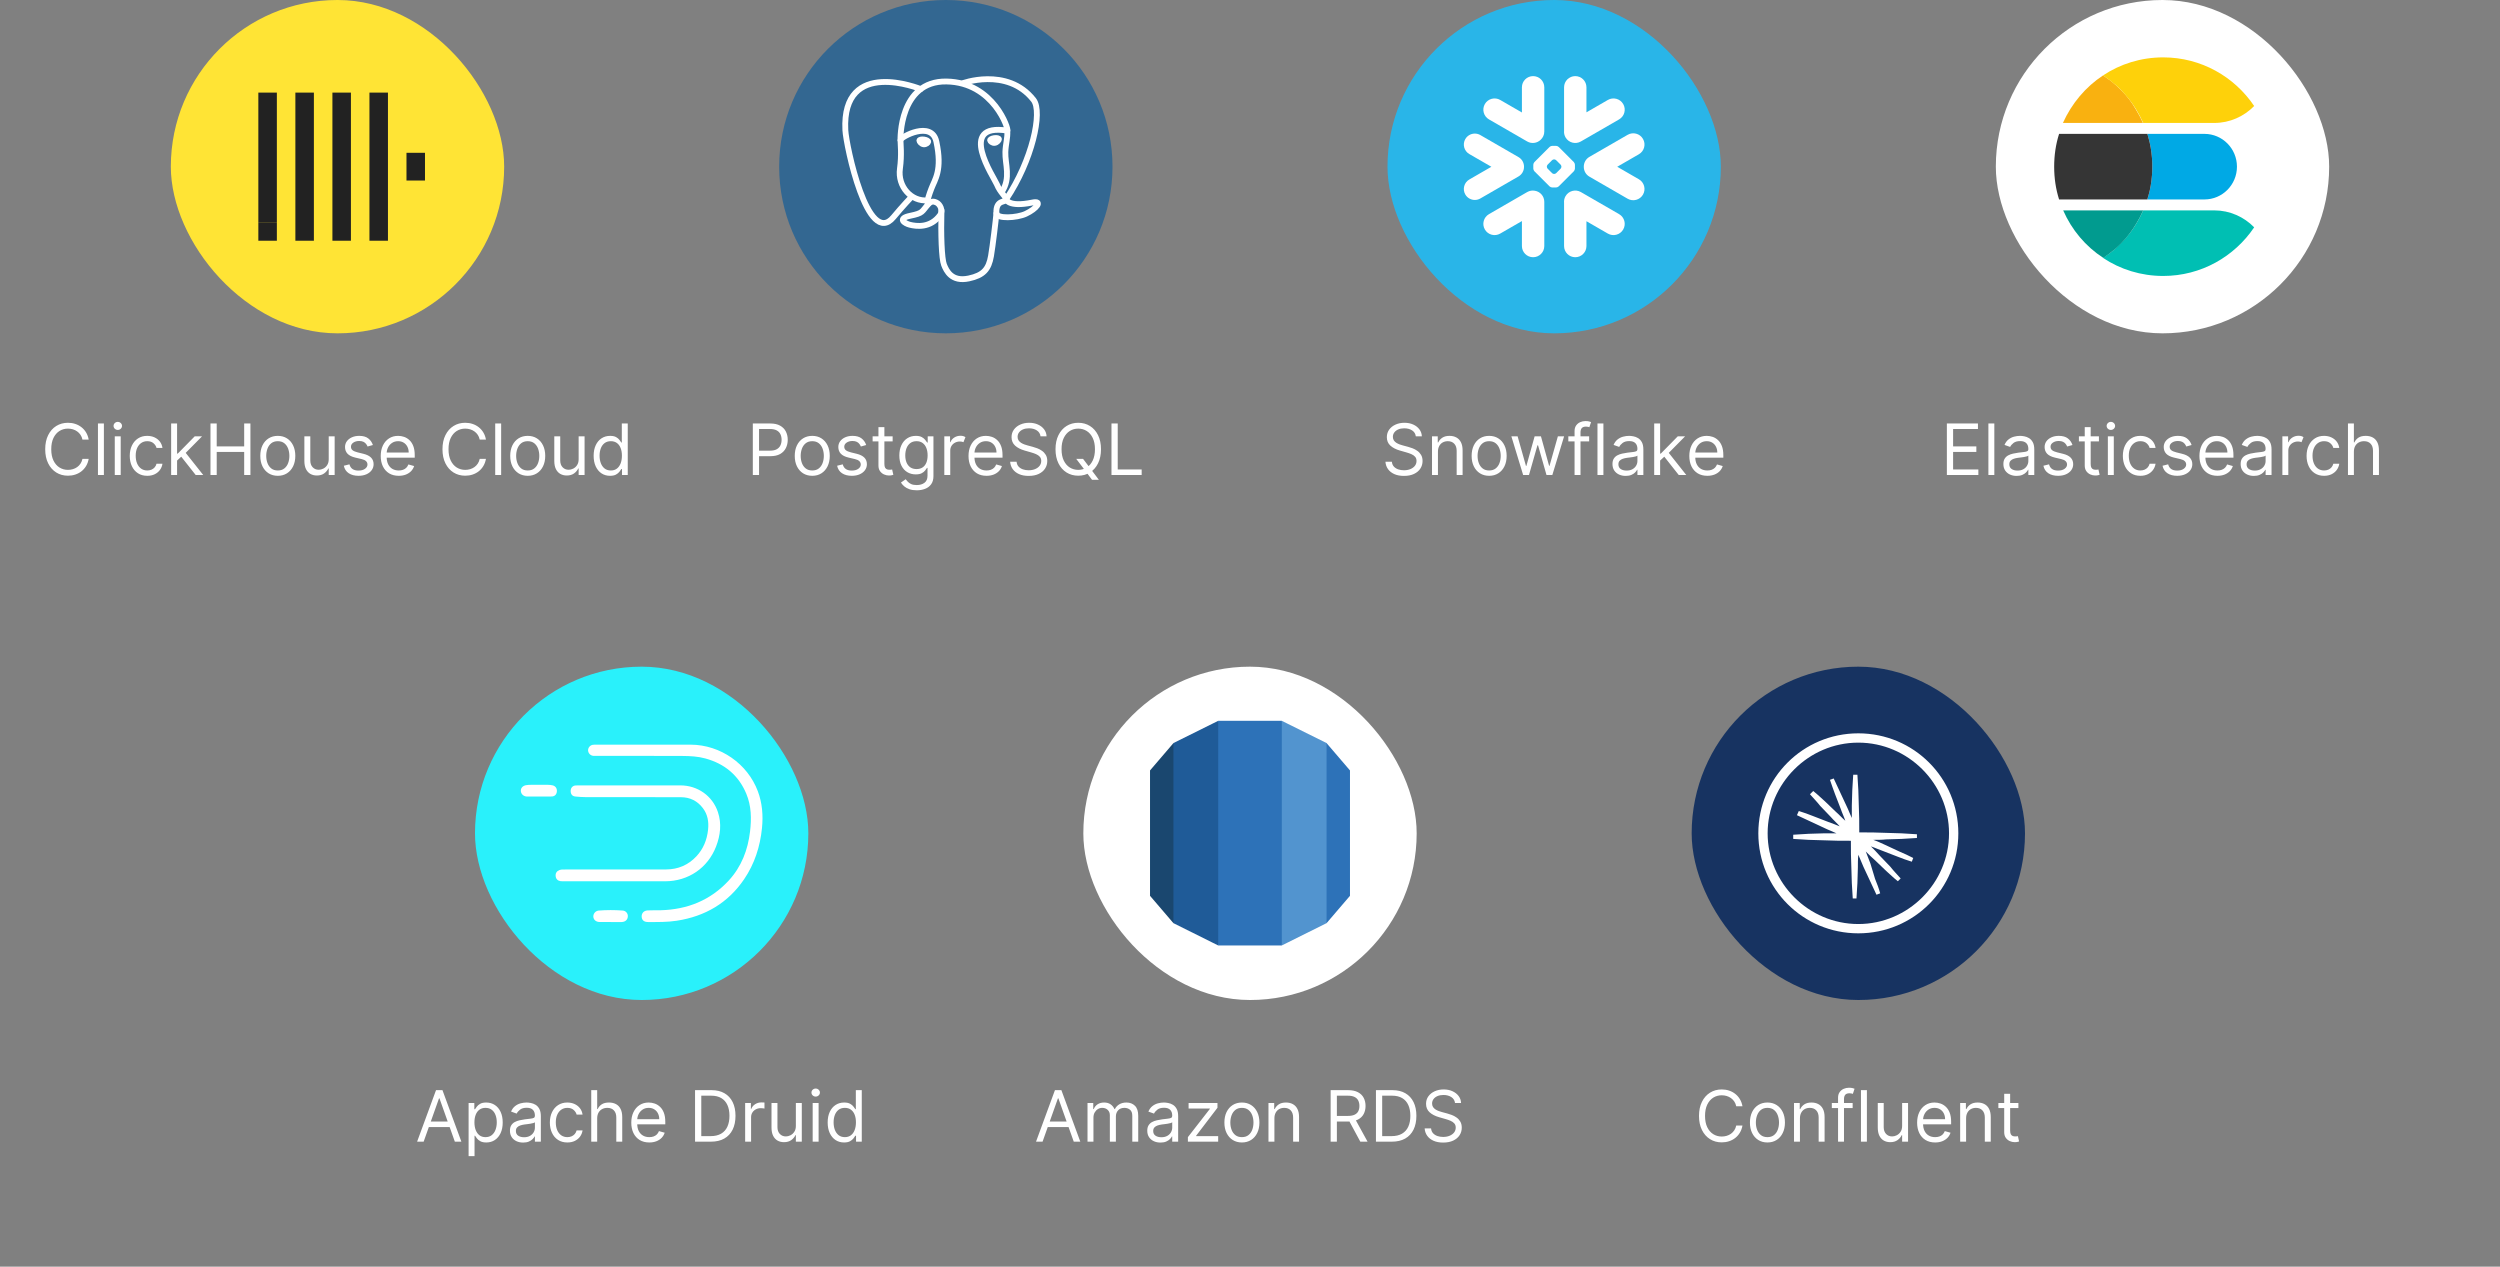 <svg width="600" height="304" viewBox="0 0 600 304" fill="none" xmlns="http://www.w3.org/2000/svg">
<rect x="0" y="0" width="600" height="304" fill="#808080" stroke="none"/>
<rect x="41" width="80" height="80" rx="40" fill="#FFE435"/>
<g clip-path="url(#clip0_507_17830)">
<path d="M62.002 53.331H66.446V57.776H62.002V53.331Z" fill="#222222"/>
<path d="M62.002 22.224H66.446V53.332H62.002V22.224ZM70.89 22.224H75.334V57.776H70.89V22.224ZM79.778 22.224H84.222V57.776H79.778V22.224ZM88.666 22.224H93.11V57.776H88.666V22.224ZM97.554 36.667H101.998V43.333H97.554V36.667Z" fill="#222222"/>
</g>
<path d="M21.283 105.5H19.786C19.698 105.069 19.543 104.691 19.321 104.365C19.104 104.039 18.838 103.765 18.524 103.544C18.215 103.319 17.87 103.15 17.492 103.037C17.114 102.924 16.72 102.868 16.309 102.868C15.56 102.868 14.882 103.057 14.274 103.435C13.671 103.814 13.19 104.371 12.832 105.108C12.478 105.844 12.3 106.748 12.3 107.818C12.3 108.889 12.478 109.792 12.832 110.529C13.19 111.265 13.671 111.823 14.274 112.201C14.882 112.579 15.56 112.768 16.309 112.768C16.72 112.768 17.114 112.712 17.492 112.599C17.87 112.487 18.215 112.32 18.524 112.098C18.838 111.873 19.104 111.597 19.321 111.271C19.543 110.941 19.698 110.563 19.786 110.136H21.283C21.171 110.768 20.965 111.334 20.668 111.833C20.37 112.332 20 112.756 19.557 113.107C19.114 113.453 18.617 113.716 18.066 113.897C17.518 114.078 16.933 114.169 16.309 114.169C15.255 114.169 14.317 113.911 13.496 113.396C12.675 112.881 12.029 112.149 11.558 111.199C11.087 110.249 10.852 109.122 10.852 107.818C10.852 106.514 11.087 105.387 11.558 104.438C12.029 103.488 12.675 102.755 13.496 102.24C14.317 101.725 15.255 101.467 16.309 101.467C16.933 101.467 17.518 101.558 18.066 101.739C18.617 101.92 19.114 102.186 19.557 102.536C20 102.882 20.37 103.305 20.668 103.804C20.965 104.299 21.171 104.864 21.283 105.5ZM24.934 101.636V114H23.509V101.636H24.934ZM27.544 114V104.727H28.968V114H27.544ZM28.268 103.182C27.991 103.182 27.751 103.087 27.55 102.898C27.353 102.709 27.254 102.482 27.254 102.216C27.254 101.95 27.353 101.723 27.55 101.534C27.751 101.345 27.991 101.25 28.268 101.25C28.546 101.25 28.783 101.345 28.98 101.534C29.182 101.723 29.282 101.95 29.282 102.216C29.282 102.482 29.182 102.709 28.98 102.898C28.783 103.087 28.546 103.182 28.268 103.182ZM35.345 114.193C34.476 114.193 33.727 113.988 33.099 113.577C32.471 113.167 31.988 112.601 31.65 111.881C31.312 111.161 31.143 110.338 31.143 109.412C31.143 108.47 31.316 107.639 31.662 106.919C32.013 106.194 32.499 105.629 33.123 105.222C33.751 104.812 34.484 104.607 35.321 104.607C35.973 104.607 36.56 104.727 37.084 104.969C37.607 105.21 38.035 105.548 38.37 105.983C38.703 106.418 38.911 106.925 38.991 107.504H37.566C37.458 107.082 37.216 106.707 36.842 106.381C36.472 106.051 35.973 105.886 35.345 105.886C34.79 105.886 34.303 106.031 33.884 106.321C33.469 106.607 33.145 107.011 32.912 107.534C32.683 108.054 32.568 108.663 32.568 109.364C32.568 110.08 32.681 110.704 32.906 111.235C33.135 111.766 33.457 112.179 33.872 112.473C34.291 112.766 34.782 112.913 35.345 112.913C35.715 112.913 36.051 112.849 36.353 112.72C36.655 112.591 36.91 112.406 37.12 112.165C37.329 111.923 37.478 111.634 37.566 111.295H38.991C38.911 111.843 38.712 112.336 38.394 112.775C38.08 113.209 37.663 113.555 37.144 113.813C36.629 114.066 36.029 114.193 35.345 114.193ZM42.402 110.619L42.378 108.857H42.668L46.725 104.727H48.487L44.165 109.098H44.044L42.402 110.619ZM41.074 114V101.636H42.499V114H41.074ZM46.966 114L43.344 109.412L44.358 108.422L48.777 114H46.966ZM50.514 114V101.636H52.011V107.142H58.604V101.636H60.101V114H58.604V108.47H52.011V114H50.514ZM66.672 114.193C65.835 114.193 65.1 113.994 64.469 113.596C63.841 113.197 63.35 112.64 62.996 111.923C62.645 111.207 62.47 110.37 62.47 109.412C62.47 108.446 62.645 107.603 62.996 106.882C63.35 106.162 63.841 105.603 64.469 105.204C65.1 104.806 65.835 104.607 66.672 104.607C67.509 104.607 68.242 104.806 68.87 105.204C69.501 105.603 69.992 106.162 70.343 106.882C70.697 107.603 70.874 108.446 70.874 109.412C70.874 110.37 70.697 111.207 70.343 111.923C69.992 112.64 69.501 113.197 68.87 113.596C68.242 113.994 67.509 114.193 66.672 114.193ZM66.672 112.913C67.308 112.913 67.831 112.75 68.242 112.424C68.652 112.098 68.956 111.67 69.153 111.138C69.35 110.607 69.449 110.032 69.449 109.412C69.449 108.792 69.35 108.215 69.153 107.679C68.956 107.144 68.652 106.711 68.242 106.381C67.831 106.051 67.308 105.886 66.672 105.886C66.036 105.886 65.513 106.051 65.103 106.381C64.692 106.711 64.388 107.144 64.191 107.679C63.994 108.215 63.895 108.792 63.895 109.412C63.895 110.032 63.994 110.607 64.191 111.138C64.388 111.67 64.692 112.098 65.103 112.424C65.513 112.75 66.036 112.913 66.672 112.913ZM78.892 110.209V104.727H80.317V114H78.892V112.43H78.796C78.578 112.901 78.24 113.302 77.782 113.632C77.323 113.958 76.743 114.121 76.043 114.121C75.463 114.121 74.948 113.994 74.498 113.74C74.047 113.483 73.692 113.096 73.435 112.581C73.177 112.062 73.049 111.408 73.049 110.619V104.727H74.473V110.523C74.473 111.199 74.662 111.738 75.041 112.141C75.423 112.543 75.91 112.744 76.502 112.744C76.856 112.744 77.216 112.654 77.582 112.473C77.953 112.292 78.263 112.014 78.512 111.64C78.766 111.265 78.892 110.788 78.892 110.209ZM89.495 106.804L88.215 107.166C88.134 106.953 88.016 106.746 87.859 106.544C87.706 106.339 87.496 106.17 87.231 106.037C86.965 105.904 86.625 105.838 86.211 105.838C85.643 105.838 85.17 105.969 84.792 106.23C84.418 106.488 84.231 106.816 84.231 107.214C84.231 107.569 84.359 107.848 84.617 108.054C84.874 108.259 85.277 108.43 85.824 108.567L87.201 108.905C88.03 109.106 88.647 109.414 89.054 109.828C89.46 110.239 89.664 110.768 89.664 111.416C89.664 111.947 89.511 112.422 89.205 112.841C88.903 113.259 88.481 113.589 87.937 113.831C87.394 114.072 86.762 114.193 86.042 114.193C85.096 114.193 84.313 113.988 83.693 113.577C83.073 113.167 82.681 112.567 82.516 111.778L83.868 111.44C83.997 111.939 84.241 112.314 84.599 112.563C84.961 112.813 85.434 112.938 86.017 112.938C86.681 112.938 87.209 112.797 87.599 112.515C87.993 112.229 88.191 111.887 88.191 111.489C88.191 111.167 88.078 110.897 87.853 110.68C87.627 110.458 87.281 110.293 86.814 110.185L85.269 109.822C84.42 109.621 83.796 109.309 83.397 108.887C83.003 108.46 82.806 107.927 82.806 107.287C82.806 106.764 82.953 106.301 83.246 105.898C83.544 105.496 83.949 105.18 84.46 104.951C84.975 104.721 85.559 104.607 86.211 104.607C87.128 104.607 87.849 104.808 88.372 105.21C88.899 105.613 89.273 106.144 89.495 106.804ZM95.696 114.193C94.803 114.193 94.032 113.996 93.384 113.602C92.74 113.203 92.243 112.648 91.893 111.935C91.547 111.219 91.374 110.386 91.374 109.436C91.374 108.486 91.547 107.649 91.893 106.925C92.243 106.196 92.73 105.629 93.354 105.222C93.982 104.812 94.714 104.607 95.551 104.607C96.034 104.607 96.511 104.687 96.982 104.848C97.453 105.009 97.882 105.271 98.268 105.633C98.654 105.991 98.962 106.466 99.192 107.058C99.421 107.649 99.536 108.378 99.536 109.243V109.847H92.388V108.615H98.087C98.087 108.092 97.982 107.625 97.773 107.214C97.568 106.804 97.274 106.48 96.891 106.243C96.513 106.005 96.066 105.886 95.551 105.886C94.984 105.886 94.493 106.027 94.078 106.309C93.668 106.587 93.352 106.949 93.13 107.396C92.909 107.842 92.798 108.321 92.798 108.832V109.653C92.798 110.354 92.919 110.947 93.161 111.434C93.406 111.917 93.746 112.286 94.181 112.539C94.615 112.789 95.121 112.913 95.696 112.913C96.07 112.913 96.409 112.861 96.71 112.756C97.016 112.648 97.28 112.487 97.501 112.273C97.723 112.056 97.894 111.786 98.014 111.464L99.391 111.851C99.246 112.318 99.002 112.728 98.66 113.082C98.318 113.433 97.896 113.706 97.392 113.903C96.889 114.097 96.324 114.193 95.696 114.193ZM116.626 105.5H115.129C115.04 105.069 114.886 104.691 114.664 104.365C114.447 104.039 114.181 103.765 113.867 103.544C113.557 103.319 113.213 103.15 112.835 103.037C112.457 102.924 112.062 102.868 111.652 102.868C110.903 102.868 110.225 103.057 109.617 103.435C109.014 103.814 108.533 104.371 108.174 105.108C107.82 105.844 107.643 106.748 107.643 107.818C107.643 108.889 107.82 109.792 108.174 110.529C108.533 111.265 109.014 111.823 109.617 112.201C110.225 112.579 110.903 112.768 111.652 112.768C112.062 112.768 112.457 112.712 112.835 112.599C113.213 112.487 113.557 112.32 113.867 112.098C114.181 111.873 114.447 111.597 114.664 111.271C114.886 110.941 115.04 110.563 115.129 110.136H116.626C116.514 110.768 116.308 111.334 116.01 111.833C115.713 112.332 115.342 112.756 114.9 113.107C114.457 113.453 113.96 113.716 113.409 113.897C112.861 114.078 112.276 114.169 111.652 114.169C110.597 114.169 109.66 113.911 108.839 113.396C108.018 112.881 107.372 112.149 106.901 111.199C106.43 110.249 106.194 109.122 106.194 107.818C106.194 106.514 106.43 105.387 106.901 104.438C107.372 103.488 108.018 102.755 108.839 102.24C109.66 101.725 110.597 101.467 111.652 101.467C112.276 101.467 112.861 101.558 113.409 101.739C113.96 101.92 114.457 102.186 114.9 102.536C115.342 102.882 115.713 103.305 116.01 103.804C116.308 104.299 116.514 104.864 116.626 105.5ZM120.277 101.636V114H118.852V101.636H120.277ZM126.654 114.193C125.816 114.193 125.082 113.994 124.45 113.596C123.822 113.197 123.331 112.64 122.977 111.923C122.627 111.207 122.452 110.37 122.452 109.412C122.452 108.446 122.627 107.603 122.977 106.882C123.331 106.162 123.822 105.603 124.45 105.204C125.082 104.806 125.816 104.607 126.654 104.607C127.491 104.607 128.223 104.806 128.851 105.204C129.483 105.603 129.974 106.162 130.324 106.882C130.678 107.603 130.855 108.446 130.855 109.412C130.855 110.37 130.678 111.207 130.324 111.923C129.974 112.64 129.483 113.197 128.851 113.596C128.223 113.994 127.491 114.193 126.654 114.193ZM126.654 112.913C127.289 112.913 127.813 112.75 128.223 112.424C128.634 112.098 128.938 111.67 129.135 111.138C129.332 110.607 129.431 110.032 129.431 109.412C129.431 108.792 129.332 108.215 129.135 107.679C128.938 107.144 128.634 106.711 128.223 106.381C127.813 106.051 127.289 105.886 126.654 105.886C126.018 105.886 125.494 106.051 125.084 106.381C124.673 106.711 124.37 107.144 124.172 107.679C123.975 108.215 123.877 108.792 123.877 109.412C123.877 110.032 123.975 110.607 124.172 111.138C124.37 111.67 124.673 112.098 125.084 112.424C125.494 112.75 126.018 112.913 126.654 112.913ZM138.874 110.209V104.727H140.299V114H138.874V112.43H138.777C138.56 112.901 138.222 113.302 137.763 113.632C137.304 113.958 136.725 114.121 136.024 114.121C135.445 114.121 134.93 113.994 134.479 113.74C134.028 113.483 133.674 113.096 133.416 112.581C133.159 112.062 133.03 111.408 133.03 110.619V104.727H134.455V110.523C134.455 111.199 134.644 111.738 135.022 112.141C135.405 112.543 135.892 112.744 136.483 112.744C136.837 112.744 137.198 112.654 137.564 112.473C137.934 112.292 138.244 112.014 138.493 111.64C138.747 111.265 138.874 110.788 138.874 110.209ZM146.409 114.193C145.637 114.193 144.955 113.998 144.363 113.608C143.771 113.213 143.308 112.658 142.974 111.941C142.64 111.221 142.473 110.37 142.473 109.388C142.473 108.414 142.64 107.569 142.974 106.852C143.308 106.136 143.773 105.583 144.369 105.192C144.965 104.802 145.653 104.607 146.434 104.607C147.037 104.607 147.514 104.707 147.864 104.908C148.218 105.106 148.488 105.331 148.673 105.585C148.862 105.834 149.009 106.039 149.114 106.2H149.235V101.636H150.659V114H149.283V112.575H149.114C149.009 112.744 148.86 112.958 148.667 113.215C148.474 113.469 148.198 113.696 147.84 113.897C147.482 114.095 147.005 114.193 146.409 114.193ZM146.603 112.913C147.174 112.913 147.657 112.764 148.051 112.467C148.446 112.165 148.746 111.748 148.951 111.217C149.156 110.682 149.259 110.064 149.259 109.364C149.259 108.671 149.158 108.066 148.957 107.547C148.756 107.023 148.458 106.617 148.064 106.327C147.669 106.033 147.182 105.886 146.603 105.886C145.999 105.886 145.496 106.041 145.093 106.351C144.695 106.657 144.395 107.074 144.194 107.601C143.997 108.124 143.898 108.712 143.898 109.364C143.898 110.024 143.999 110.623 144.2 111.163C144.405 111.698 144.707 112.125 145.105 112.442C145.508 112.756 146.007 112.913 146.603 112.913Z" fill="white"/>
<circle cx="227" cy="40" r="40" fill="#336791"/>
<path d="M225.953 50.466C225.79 56.271 225.993 62.116 226.561 63.537C227.13 64.958 228.346 67.721 232.528 66.825C236.023 66.076 237.294 64.626 237.846 61.426C238.252 59.072 239.035 52.533 239.136 51.194" stroke="white" stroke-width="1.4" stroke-linecap="round" stroke-linejoin="round"/>
<path d="M220.94 21.366C220.94 21.366 202.004 13.627 202.884 31.226C203.071 34.97 208.251 59.557 214.429 52.131C216.686 49.415 218.728 47.285 218.728 47.285" stroke="white" stroke-width="1.4" stroke-linecap="round" stroke-linejoin="round"/>
<path d="M231.167 19.953C230.512 20.159 241.7 15.863 248.059 23.988C250.305 26.858 247.702 38.586 241.476 47.825" stroke="white" stroke-width="1.4" stroke-linecap="round" stroke-linejoin="round"/>
<path d="M241.476 47.825C241.476 47.825 241.882 49.822 247.779 48.605C250.363 48.071 248.808 50.102 246.187 51.319C244.037 52.317 239.215 52.573 239.136 51.194C238.933 47.635 241.674 48.716 241.476 47.825ZM241.476 47.825C241.297 47.022 240.072 46.233 239.261 44.268C238.553 42.553 229.555 29.397 241.757 31.351C242.204 31.259 238.574 19.745 227.155 19.558C215.738 19.37 216.113 33.597 216.113 33.597" stroke="white" stroke-width="1.4" stroke-linecap="round" stroke-linejoin="bevel"/>
<path d="M222.757 49.042C221.165 50.82 221.633 51.132 218.452 51.787C215.233 52.45 217.124 53.631 218.358 53.94C219.855 54.315 223.318 54.845 225.658 51.568C226.37 50.571 225.654 48.979 224.675 48.574C224.202 48.378 223.57 48.132 222.757 49.042Z" stroke="white" stroke-width="1.4" stroke-linecap="round" stroke-linejoin="round"/>
<path d="M222.653 49.011C222.492 47.965 222.996 46.721 223.536 45.266C224.348 43.082 226.22 40.898 224.722 33.972C223.606 28.81 216.118 32.898 216.113 33.598C216.108 34.297 216.452 37.145 215.988 40.461C215.383 44.789 218.741 48.449 222.609 48.074" stroke="white" stroke-width="1.4" stroke-linecap="round" stroke-linejoin="round"/>
<path d="M220.602 33.717C220.569 33.956 221.04 34.594 221.655 34.679C222.268 34.765 222.793 34.266 222.827 34.027C222.86 33.788 222.389 33.525 221.774 33.439C221.16 33.354 220.635 33.478 220.602 33.717Z" stroke="white" stroke-width="1.3"/>
<path d="M239.796 33.376C239.829 33.615 239.359 34.253 238.744 34.338C238.13 34.424 237.605 33.925 237.571 33.687C237.538 33.448 238.009 33.184 238.624 33.099C239.238 33.013 239.763 33.138 239.796 33.376Z" stroke="white" stroke-width="1.3"/>
<path d="M241.757 31.351C241.858 33.226 241.353 34.503 241.289 36.499C241.195 39.401 242.673 42.721 240.446 46.046" stroke="white" stroke-width="1.4" stroke-linecap="round" stroke-linejoin="round"/>
<path d="M180.676 114V101.636H184.854C185.824 101.636 186.617 101.811 187.232 102.162C187.852 102.508 188.311 102.977 188.609 103.568C188.907 104.16 189.056 104.82 189.056 105.548C189.056 106.277 188.907 106.939 188.609 107.534C188.315 108.13 187.86 108.605 187.245 108.959C186.629 109.309 185.84 109.484 184.878 109.484H181.884V108.156H184.83C185.494 108.156 186.027 108.042 186.43 107.812C186.832 107.583 187.124 107.273 187.305 106.882C187.49 106.488 187.583 106.043 187.583 105.548C187.583 105.053 187.49 104.611 187.305 104.22C187.124 103.83 186.83 103.524 186.424 103.303C186.017 103.077 185.478 102.964 184.806 102.964H182.174V114H180.676ZM194.942 114.193C194.105 114.193 193.37 113.994 192.738 113.596C192.11 113.197 191.619 112.64 191.265 111.923C190.915 111.207 190.74 110.37 190.74 109.412C190.74 108.446 190.915 107.603 191.265 106.882C191.619 106.162 192.11 105.603 192.738 105.204C193.37 104.806 194.105 104.607 194.942 104.607C195.779 104.607 196.511 104.806 197.139 105.204C197.771 105.603 198.262 106.162 198.612 106.882C198.966 107.603 199.143 108.446 199.143 109.412C199.143 110.37 198.966 111.207 198.612 111.923C198.262 112.64 197.771 113.197 197.139 113.596C196.511 113.994 195.779 114.193 194.942 114.193ZM194.942 112.913C195.578 112.913 196.101 112.75 196.511 112.424C196.922 112.098 197.226 111.67 197.423 111.138C197.62 110.607 197.719 110.032 197.719 109.412C197.719 108.792 197.62 108.215 197.423 107.679C197.226 107.144 196.922 106.711 196.511 106.381C196.101 106.051 195.578 105.886 194.942 105.886C194.306 105.886 193.783 106.051 193.372 106.381C192.962 106.711 192.658 107.144 192.46 107.679C192.263 108.215 192.165 108.792 192.165 109.412C192.165 110.032 192.263 110.607 192.46 111.138C192.658 111.67 192.962 112.098 193.372 112.424C193.783 112.75 194.306 112.913 194.942 112.913ZM207.886 106.804L206.606 107.166C206.526 106.953 206.407 106.746 206.25 106.544C206.097 106.339 205.888 106.17 205.622 106.037C205.357 105.904 205.017 105.838 204.602 105.838C204.035 105.838 203.562 105.969 203.184 106.23C202.809 106.488 202.622 106.816 202.622 107.214C202.622 107.569 202.751 107.848 203.008 108.054C203.266 108.259 203.669 108.43 204.216 108.567L205.592 108.905C206.421 109.106 207.039 109.414 207.446 109.828C207.852 110.239 208.055 110.768 208.055 111.416C208.055 111.947 207.902 112.422 207.597 112.841C207.295 113.259 206.872 113.589 206.329 113.831C205.785 114.072 205.154 114.193 204.433 114.193C203.487 114.193 202.705 113.988 202.085 113.577C201.465 113.167 201.073 112.567 200.908 111.778L202.26 111.44C202.389 111.939 202.632 112.314 202.99 112.563C203.353 112.813 203.825 112.938 204.409 112.938C205.073 112.938 205.6 112.797 205.991 112.515C206.385 112.229 206.582 111.887 206.582 111.489C206.582 111.167 206.47 110.897 206.244 110.68C206.019 110.458 205.673 110.293 205.206 110.185L203.66 109.822C202.811 109.621 202.187 109.309 201.789 108.887C201.395 108.46 201.197 107.927 201.197 107.287C201.197 106.764 201.344 106.301 201.638 105.898C201.936 105.496 202.34 105.18 202.852 104.951C203.367 104.721 203.95 104.607 204.602 104.607C205.52 104.607 206.24 104.808 206.763 105.21C207.291 105.613 207.665 106.144 207.886 106.804ZM214.233 104.727V105.935H209.427V104.727H214.233ZM210.828 102.506H212.253V111.344C212.253 111.746 212.311 112.048 212.428 112.249C212.548 112.446 212.701 112.579 212.886 112.648C213.076 112.712 213.275 112.744 213.484 112.744C213.641 112.744 213.77 112.736 213.87 112.72C213.971 112.7 214.052 112.684 214.112 112.672L214.402 113.952C214.305 113.988 214.17 114.024 213.997 114.06C213.824 114.101 213.605 114.121 213.339 114.121C212.937 114.121 212.542 114.034 212.156 113.861C211.774 113.688 211.456 113.424 211.202 113.07C210.953 112.716 210.828 112.269 210.828 111.73V102.506ZM220.019 117.67C219.331 117.67 218.739 117.582 218.244 117.405C217.749 117.232 217.337 117.002 217.007 116.717C216.681 116.435 216.421 116.133 216.228 115.811L217.363 115.014C217.492 115.183 217.655 115.376 217.852 115.594C218.049 115.815 218.319 116.006 218.661 116.167C219.007 116.332 219.46 116.415 220.019 116.415C220.768 116.415 221.385 116.234 221.872 115.871C222.359 115.509 222.603 114.942 222.603 114.169V112.286H222.482C222.377 112.455 222.229 112.664 222.035 112.913C221.846 113.159 221.573 113.378 221.214 113.571C220.86 113.761 220.381 113.855 219.778 113.855C219.029 113.855 218.357 113.678 217.761 113.324C217.17 112.97 216.701 112.455 216.355 111.778C216.013 111.102 215.841 110.281 215.841 109.315C215.841 108.366 216.009 107.538 216.343 106.834C216.677 106.126 217.141 105.578 217.737 105.192C218.333 104.802 219.021 104.607 219.802 104.607C220.405 104.607 220.884 104.707 221.239 104.908C221.597 105.106 221.87 105.331 222.06 105.585C222.253 105.834 222.402 106.039 222.506 106.2H222.651V104.727H224.028V114.266C224.028 115.062 223.846 115.71 223.484 116.21C223.126 116.713 222.643 117.081 222.035 117.314C221.432 117.552 220.76 117.67 220.019 117.67ZM219.971 112.575C220.542 112.575 221.025 112.444 221.42 112.183C221.814 111.921 222.114 111.545 222.319 111.054C222.524 110.563 222.627 109.975 222.627 109.291C222.627 108.623 222.526 108.033 222.325 107.522C222.124 107.011 221.826 106.611 221.432 106.321C221.037 106.031 220.55 105.886 219.971 105.886C219.367 105.886 218.864 106.039 218.462 106.345C218.063 106.651 217.763 107.062 217.562 107.577C217.365 108.092 217.266 108.663 217.266 109.291C217.266 109.935 217.367 110.505 217.568 111C217.773 111.491 218.075 111.877 218.474 112.159C218.876 112.436 219.375 112.575 219.971 112.575ZM226.636 114V104.727H228.012V106.128H228.109C228.274 105.669 228.577 105.297 229.02 105.011C229.463 104.725 229.964 104.582 230.523 104.582C230.781 104.582 231.006 104.613 231.199 104.673C231.393 104.733 231.562 104.816 231.707 104.92L231.224 106.128C231.123 106.076 231.004 106.035 230.867 106.007C230.735 105.975 230.58 105.959 230.403 105.959C229.952 105.959 229.549 106.053 229.195 106.243C228.845 106.432 228.567 106.689 228.362 107.015C228.161 107.341 228.06 107.714 228.06 108.132V114H226.636ZM236.765 114.193C235.872 114.193 235.101 113.996 234.453 113.602C233.809 113.203 233.312 112.648 232.962 111.935C232.616 111.219 232.443 110.386 232.443 109.436C232.443 108.486 232.616 107.649 232.962 106.925C233.312 106.196 233.799 105.629 234.423 105.222C235.051 104.812 235.783 104.607 236.621 104.607C237.104 104.607 237.58 104.687 238.051 104.848C238.522 105.009 238.951 105.271 239.337 105.633C239.724 105.991 240.031 106.466 240.261 107.058C240.49 107.649 240.605 108.378 240.605 109.243V109.847H233.457V108.615H239.156C239.156 108.092 239.051 107.625 238.842 107.214C238.637 106.804 238.343 106.48 237.961 106.243C237.582 106.005 237.136 105.886 236.621 105.886C236.053 105.886 235.562 106.027 235.148 106.309C234.737 106.587 234.421 106.949 234.2 107.396C233.978 107.842 233.868 108.321 233.868 108.832V109.653C233.868 110.354 233.989 110.947 234.23 111.434C234.475 111.917 234.816 112.286 235.25 112.539C235.685 112.789 236.19 112.913 236.765 112.913C237.14 112.913 237.478 112.861 237.78 112.756C238.086 112.648 238.349 112.487 238.571 112.273C238.792 112.056 238.963 111.786 239.084 111.464L240.46 111.851C240.315 112.318 240.072 112.728 239.73 113.082C239.388 113.433 238.965 113.706 238.462 113.903C237.959 114.097 237.393 114.193 236.765 114.193ZM249.727 104.727C249.654 104.116 249.361 103.641 248.845 103.303C248.33 102.964 247.698 102.795 246.95 102.795C246.402 102.795 245.924 102.884 245.513 103.061C245.107 103.238 244.789 103.482 244.559 103.792C244.334 104.101 244.221 104.454 244.221 104.848C244.221 105.178 244.3 105.462 244.457 105.699C244.618 105.933 244.823 106.128 245.072 106.285C245.322 106.438 245.583 106.565 245.857 106.665C246.131 106.762 246.382 106.84 246.612 106.901L247.867 107.239C248.189 107.323 248.548 107.44 248.942 107.589C249.34 107.738 249.721 107.941 250.083 108.199C250.449 108.452 250.751 108.778 250.989 109.176C251.226 109.575 251.345 110.064 251.345 110.643C251.345 111.312 251.17 111.915 250.819 112.455C250.473 112.994 249.966 113.422 249.298 113.74C248.634 114.058 247.827 114.217 246.877 114.217C245.992 114.217 245.225 114.074 244.577 113.789C243.933 113.503 243.426 113.105 243.056 112.593C242.69 112.082 242.482 111.489 242.434 110.812H243.98C244.02 111.279 244.177 111.666 244.451 111.972C244.728 112.273 245.078 112.499 245.501 112.648C245.928 112.793 246.386 112.865 246.877 112.865C247.449 112.865 247.962 112.772 248.417 112.587C248.872 112.398 249.232 112.137 249.497 111.803C249.763 111.464 249.896 111.07 249.896 110.619C249.896 110.209 249.781 109.875 249.552 109.617C249.322 109.36 249.02 109.15 248.646 108.989C248.272 108.828 247.867 108.687 247.433 108.567L245.911 108.132C244.946 107.854 244.181 107.458 243.617 106.943C243.054 106.428 242.772 105.754 242.772 104.92C242.772 104.228 242.959 103.625 243.334 103.109C243.712 102.59 244.219 102.188 244.855 101.902C245.495 101.612 246.209 101.467 246.998 101.467C247.795 101.467 248.503 101.61 249.123 101.896C249.743 102.178 250.234 102.564 250.596 103.055C250.962 103.546 251.156 104.103 251.176 104.727H249.727ZM258.298 110.136H259.94L261.316 111.947L261.678 112.43L263.731 115.159H262.089L260.737 113.348L260.399 112.889L258.298 110.136ZM264.238 107.818C264.238 109.122 264.003 110.249 263.532 111.199C263.061 112.149 262.415 112.881 261.594 113.396C260.773 113.911 259.835 114.169 258.781 114.169C257.726 114.169 256.788 113.911 255.967 113.396C255.146 112.881 254.5 112.149 254.03 111.199C253.559 110.249 253.323 109.122 253.323 107.818C253.323 106.514 253.559 105.387 254.03 104.438C254.5 103.488 255.146 102.755 255.967 102.24C256.788 101.725 257.726 101.467 258.781 101.467C259.835 101.467 260.773 101.725 261.594 102.24C262.415 102.755 263.061 103.488 263.532 104.438C264.003 105.387 264.238 106.514 264.238 107.818ZM262.789 107.818C262.789 106.748 262.61 105.844 262.252 105.108C261.898 104.371 261.417 103.814 260.809 103.435C260.205 103.057 259.529 102.868 258.781 102.868C258.032 102.868 257.354 103.057 256.746 103.435C256.143 103.814 255.662 104.371 255.303 105.108C254.949 105.844 254.772 106.748 254.772 107.818C254.772 108.889 254.949 109.792 255.303 110.529C255.662 111.265 256.143 111.823 256.746 112.201C257.354 112.579 258.032 112.768 258.781 112.768C259.529 112.768 260.205 112.579 260.809 112.201C261.417 111.823 261.898 111.265 262.252 110.529C262.61 109.792 262.789 108.889 262.789 107.818ZM266.755 114V101.636H268.253V112.672H274V114H266.755Z" fill="white"/>
<rect x="333" width="80" height="80" rx="40" fill="#29B5E8"/>
<path d="M388.584 51.395L379.408 46.094C378.119 45.352 376.47 45.793 375.724 47.082C375.435 47.59 375.322 48.148 375.377 48.691V59.051C375.377 60.531 376.58 61.734 378.064 61.734C379.545 61.734 380.748 60.531 380.748 59.051V53.094L385.888 56.063C387.177 56.809 388.83 56.363 389.572 55.074C390.318 53.785 389.877 52.137 388.584 51.395Z" fill="white"/>
<path d="M365.763 40.035C365.778 39.078 365.274 38.188 364.446 37.707L355.271 32.41C354.872 32.18 354.415 32.059 353.958 32.059C353.017 32.059 352.142 32.562 351.673 33.375C350.946 34.633 351.38 36.246 352.638 36.973L357.927 40.023L352.638 43.078C352.028 43.43 351.591 43.996 351.411 44.676C351.228 45.355 351.321 46.066 351.673 46.676C352.142 47.488 353.017 47.992 353.954 47.992C354.415 47.992 354.872 47.871 355.271 47.641L364.446 42.344C365.267 41.867 365.771 40.984 365.763 40.035Z" fill="white"/>
<path d="M357.353 28.656L366.529 33.953C367.599 34.574 368.92 34.371 369.763 33.547C370.298 33.055 370.63 32.352 370.63 31.57V20.953C370.63 19.469 369.427 18.266 367.947 18.266C366.462 18.266 365.259 19.469 365.259 20.953V26.996L360.048 23.988C358.759 23.242 357.111 23.684 356.365 24.973C355.619 26.262 356.064 27.91 357.353 28.656Z" fill="white"/>
<path d="M377.985 40.465C377.985 40.668 377.868 40.949 377.724 41.098L374.087 44.734C373.942 44.879 373.657 44.996 373.454 44.996H372.528C372.325 44.996 372.04 44.879 371.896 44.734L368.255 41.098C368.11 40.949 367.993 40.668 367.993 40.465V39.539C367.993 39.332 368.11 39.051 368.255 38.906L371.896 35.266C372.04 35.121 372.325 35.004 372.528 35.004H373.454C373.657 35.004 373.942 35.121 374.087 35.266L377.724 38.906C377.868 39.051 377.985 39.332 377.985 39.539V40.465ZM374.739 40.02V39.98C374.739 39.832 374.653 39.625 374.548 39.516L373.474 38.445C373.368 38.336 373.161 38.25 373.009 38.25H372.97C372.821 38.25 372.614 38.336 372.505 38.445L371.435 39.516C371.329 39.621 371.243 39.828 371.243 39.98V40.02C371.243 40.172 371.329 40.379 371.435 40.484L372.505 41.559C372.614 41.664 372.821 41.75 372.97 41.75H373.009C373.161 41.75 373.368 41.664 373.474 41.559L374.548 40.484C374.653 40.379 374.739 40.172 374.739 40.02Z" fill="white"/>
<path d="M379.408 33.953L388.584 28.656C389.873 27.914 390.318 26.262 389.572 24.973C388.826 23.684 387.177 23.242 385.888 23.988L380.748 26.957V20.953C380.748 19.469 379.544 18.266 378.064 18.266C376.58 18.266 375.377 19.469 375.377 20.953V31.359C375.326 31.898 375.431 32.461 375.724 32.969C376.47 34.258 378.119 34.699 379.408 33.953Z" fill="white"/>
<path d="M368.369 45.781C367.759 45.664 367.107 45.762 366.529 46.094L357.353 51.395C356.064 52.137 355.619 53.785 356.365 55.074C357.111 56.367 358.759 56.809 360.048 56.062L365.259 53.055V59.051C365.259 60.531 366.462 61.734 367.947 61.734C369.427 61.734 370.63 60.531 370.63 59.051V48.434C370.63 47.094 369.65 45.984 368.369 45.781Z" fill="white"/>
<path d="M394.318 33.344C393.576 32.051 391.923 31.609 390.634 32.355L381.458 37.652C380.579 38.16 380.095 39.09 380.111 40.035C380.103 40.977 380.587 41.895 381.458 42.395L390.634 47.695C391.923 48.438 393.572 47.996 394.318 46.707C395.064 45.418 394.619 43.77 393.329 43.023L388.134 40.023L393.329 37.023C394.622 36.281 395.064 34.633 394.318 33.344Z" fill="white"/>
<path d="M339.796 104.727C339.724 104.116 339.43 103.641 338.915 103.303C338.4 102.964 337.768 102.795 337.019 102.795C336.472 102.795 335.993 102.884 335.582 103.061C335.176 103.238 334.858 103.482 334.629 103.792C334.403 104.101 334.29 104.454 334.29 104.848C334.29 105.178 334.369 105.462 334.526 105.699C334.687 105.933 334.892 106.128 335.142 106.285C335.391 106.438 335.653 106.565 335.926 106.665C336.2 106.762 336.452 106.84 336.681 106.901L337.937 107.239C338.259 107.323 338.617 107.44 339.011 107.589C339.41 107.738 339.79 107.941 340.152 108.199C340.519 108.452 340.82 108.778 341.058 109.176C341.295 109.575 341.414 110.064 341.414 110.643C341.414 111.312 341.239 111.915 340.889 112.455C340.543 112.994 340.036 113.422 339.367 113.74C338.703 114.058 337.896 114.217 336.947 114.217C336.061 114.217 335.295 114.074 334.647 113.789C334.003 113.503 333.496 113.105 333.125 112.593C332.759 112.082 332.552 111.489 332.504 110.812H334.049C334.089 111.279 334.246 111.666 334.52 111.972C334.798 112.273 335.148 112.499 335.57 112.648C335.997 112.793 336.456 112.865 336.947 112.865C337.518 112.865 338.031 112.772 338.486 112.587C338.941 112.398 339.301 112.137 339.567 111.803C339.832 111.464 339.965 111.07 339.965 110.619C339.965 110.209 339.85 109.875 339.621 109.617C339.392 109.36 339.09 109.15 338.716 108.989C338.341 108.828 337.937 108.687 337.502 108.567L335.981 108.132C335.015 107.854 334.25 107.458 333.687 106.943C333.123 106.428 332.842 105.754 332.842 104.92C332.842 104.228 333.029 103.625 333.403 103.109C333.781 102.59 334.288 102.188 334.924 101.902C335.564 101.612 336.279 101.467 337.067 101.467C337.864 101.467 338.573 101.61 339.192 101.896C339.812 102.178 340.303 102.564 340.665 103.055C341.032 103.546 341.225 104.103 341.245 104.727H339.796ZM345.107 108.422V114H343.682V104.727H345.059V106.176H345.18C345.397 105.705 345.727 105.327 346.17 105.041C346.612 104.751 347.184 104.607 347.884 104.607C348.512 104.607 349.061 104.735 349.532 104.993C350.003 105.246 350.369 105.633 350.631 106.152C350.893 106.667 351.023 107.319 351.023 108.108V114H349.599V108.205C349.599 107.476 349.409 106.909 349.031 106.502C348.653 106.092 348.134 105.886 347.474 105.886C347.019 105.886 346.612 105.985 346.254 106.182C345.9 106.379 345.62 106.667 345.415 107.045C345.21 107.424 345.107 107.883 345.107 108.422ZM357.394 114.193C356.557 114.193 355.822 113.994 355.19 113.596C354.562 113.197 354.071 112.64 353.717 111.923C353.367 111.207 353.192 110.37 353.192 109.412C353.192 108.446 353.367 107.603 353.717 106.882C354.071 106.162 354.562 105.603 355.19 105.204C355.822 104.806 356.557 104.607 357.394 104.607C358.231 104.607 358.963 104.806 359.591 105.204C360.223 105.603 360.714 106.162 361.064 106.882C361.418 107.603 361.595 108.446 361.595 109.412C361.595 110.37 361.418 111.207 361.064 111.923C360.714 112.64 360.223 113.197 359.591 113.596C358.963 113.994 358.231 114.193 357.394 114.193ZM357.394 112.913C358.03 112.913 358.553 112.75 358.963 112.424C359.374 112.098 359.678 111.67 359.875 111.138C360.072 110.607 360.171 110.032 360.171 109.412C360.171 108.792 360.072 108.215 359.875 107.679C359.678 107.144 359.374 106.711 358.963 106.381C358.553 106.051 358.03 105.886 357.394 105.886C356.758 105.886 356.235 106.051 355.824 106.381C355.414 106.711 355.11 107.144 354.913 107.679C354.715 108.215 354.617 108.792 354.617 109.412C354.617 110.032 354.715 110.607 354.913 111.138C355.11 111.67 355.414 112.098 355.824 112.424C356.235 112.75 356.758 112.913 357.394 112.913ZM365.556 114L362.73 104.727H364.228L366.232 111.827H366.328L368.309 104.727H369.83L371.786 111.803H371.882L373.887 104.727H375.384L372.559 114H371.158L369.13 106.876H368.985L366.956 114H365.556ZM381.397 104.727V105.935H376.398V104.727H381.397ZM377.895 114V103.447C377.895 102.916 378.02 102.473 378.269 102.119C378.519 101.765 378.843 101.5 379.241 101.322C379.64 101.145 380.06 101.057 380.503 101.057C380.853 101.057 381.139 101.085 381.36 101.141C381.582 101.198 381.747 101.25 381.855 101.298L381.445 102.53C381.372 102.506 381.272 102.475 381.143 102.439C381.018 102.403 380.853 102.385 380.648 102.385C380.177 102.385 379.837 102.504 379.628 102.741C379.423 102.979 379.32 103.327 379.32 103.786V114H377.895ZM384.818 101.636V114H383.393V101.636H384.818ZM390.156 114.217C389.569 114.217 389.035 114.107 388.556 113.885C388.077 113.66 387.697 113.336 387.415 112.913C387.134 112.487 386.993 111.972 386.993 111.368C386.993 110.837 387.097 110.406 387.307 110.076C387.516 109.742 387.796 109.48 388.146 109.291C388.496 109.102 388.882 108.961 389.305 108.869C389.732 108.772 390.16 108.696 390.591 108.639C391.154 108.567 391.611 108.512 391.961 108.476C392.315 108.436 392.573 108.37 392.734 108.277C392.899 108.184 392.981 108.023 392.981 107.794V107.746C392.981 107.15 392.818 106.687 392.492 106.357C392.171 106.027 391.682 105.862 391.026 105.862C390.345 105.862 389.812 106.011 389.426 106.309C389.039 106.607 388.768 106.925 388.611 107.263L387.258 106.78C387.5 106.216 387.822 105.778 388.224 105.464C388.631 105.146 389.074 104.924 389.553 104.8C390.035 104.671 390.51 104.607 390.977 104.607C391.275 104.607 391.617 104.643 392.004 104.715C392.394 104.784 392.77 104.926 393.132 105.144C393.499 105.361 393.803 105.689 394.044 106.128C394.285 106.567 394.406 107.154 394.406 107.891V114H392.981V112.744H392.909C392.812 112.946 392.651 113.161 392.426 113.39C392.201 113.62 391.901 113.815 391.527 113.976C391.152 114.137 390.696 114.217 390.156 114.217ZM390.374 112.938C390.937 112.938 391.412 112.827 391.798 112.605C392.189 112.384 392.482 112.098 392.68 111.748C392.881 111.398 392.981 111.03 392.981 110.643V109.339C392.921 109.412 392.788 109.478 392.583 109.539C392.382 109.595 392.148 109.645 391.883 109.69C391.621 109.73 391.366 109.766 391.116 109.798C390.871 109.826 390.671 109.851 390.518 109.871C390.148 109.919 389.802 109.998 389.48 110.106C389.162 110.211 388.905 110.37 388.707 110.583C388.514 110.792 388.418 111.078 388.418 111.44C388.418 111.935 388.601 112.31 388.967 112.563C389.337 112.813 389.806 112.938 390.374 112.938ZM398.335 110.619L398.311 108.857H398.6L402.657 104.727H404.42L400.098 109.098H399.977L398.335 110.619ZM397.007 114V101.636H398.431V114H397.007ZM402.899 114L399.277 109.412L400.291 108.422L404.71 114H402.899ZM409.76 114.193C408.866 114.193 408.095 113.996 407.447 113.602C406.804 113.203 406.307 112.648 405.956 111.935C405.61 111.219 405.437 110.386 405.437 109.436C405.437 108.486 405.61 107.649 405.956 106.925C406.307 106.196 406.793 105.629 407.417 105.222C408.045 104.812 408.778 104.607 409.615 104.607C410.098 104.607 410.575 104.687 411.045 104.848C411.516 105.009 411.945 105.271 412.331 105.633C412.718 105.991 413.026 106.466 413.255 107.058C413.484 107.649 413.599 108.378 413.599 109.243V109.847H406.451V108.615H412.15C412.15 108.092 412.046 107.625 411.836 107.214C411.631 106.804 411.337 106.48 410.955 106.243C410.577 106.005 410.13 105.886 409.615 105.886C409.047 105.886 408.556 106.027 408.142 106.309C407.731 106.587 407.415 106.949 407.194 107.396C406.973 107.842 406.862 108.321 406.862 108.832V109.653C406.862 110.354 406.983 110.947 407.224 111.434C407.47 111.917 407.81 112.286 408.244 112.539C408.679 112.789 409.184 112.913 409.76 112.913C410.134 112.913 410.472 112.861 410.774 112.756C411.08 112.648 411.343 112.487 411.565 112.273C411.786 112.056 411.957 111.786 412.078 111.464L413.454 111.851C413.309 112.318 413.066 112.728 412.724 113.082C412.382 113.433 411.959 113.706 411.456 113.903C410.953 114.097 410.387 114.193 409.76 114.193Z" fill="white"/>
<rect x="479" width="80" height="80" rx="40" fill="white"/>
<path d="M529.065 32.131H515.36C515.426 32.459 515.557 32.786 515.623 33.049C516.082 34.622 516.344 36.262 516.475 37.967C516.541 38.622 516.541 39.344 516.541 39.999C516.541 40.655 516.541 41.377 516.475 42.032C516.344 43.737 516.082 45.377 515.623 46.95C515.557 47.278 515.426 47.606 515.36 47.868H529.065C533.393 47.868 536.869 44.327 536.869 39.999C536.869 35.672 533.393 32.131 529.065 32.131Z" fill="#00A9E5"/>
<path d="M516.475 42.032C516.541 41.377 516.541 40.655 516.541 39.999C516.541 39.344 516.541 38.622 516.475 37.967C516.344 36.262 516.082 34.622 515.623 33.049C515.557 32.721 515.426 32.393 515.361 32.131H494.18C493.393 34.622 493 37.245 493 39.999C493 42.754 493.393 45.377 494.18 47.868H515.361C515.426 47.54 515.557 47.213 515.623 46.95C516.082 45.377 516.344 43.737 516.475 42.032Z" fill="#353535"/>
<path d="M531.426 50.492H514.377C513.852 51.672 513.262 52.787 512.606 53.836C511.623 55.476 510.442 56.918 509.131 58.295C508.672 58.754 508.213 59.148 507.754 59.607C506.836 60.459 505.786 61.181 504.737 61.902C508.868 64.656 513.852 66.23 519.164 66.23C528.278 66.23 536.278 61.574 541 54.557C538.573 52.066 535.164 50.492 531.426 50.492Z" fill="#00BFB3"/>
<path d="M512.607 53.836C513.262 52.787 513.853 51.672 514.377 50.492H495.164C497.197 55.148 500.541 59.148 504.803 61.902C505.853 61.181 506.836 60.459 507.82 59.607C508.279 59.213 508.738 58.754 509.197 58.295C510.443 56.984 511.623 55.476 512.607 53.836Z" fill="#019B8F"/>
<path d="M509.131 21.705C508.672 21.246 508.213 20.852 507.754 20.393C506.836 19.541 505.787 18.82 504.738 18.098C500.541 20.852 497.197 24.852 495.099 29.508H514.312C513.787 28.328 513.197 27.213 512.541 26.164C511.623 24.525 510.443 23.016 509.131 21.705Z" fill="#F9B110"/>
<path d="M519.164 13.771C513.852 13.771 508.868 15.344 504.737 18.098C505.786 18.82 506.77 19.541 507.754 20.393C508.213 20.787 508.672 21.246 509.131 21.705C510.442 23.082 511.623 24.525 512.606 26.164C513.262 27.213 513.852 28.328 514.377 29.508H531.426C535.164 29.508 538.573 27.934 541 25.443C536.278 18.426 528.278 13.771 519.164 13.771Z" fill="#FED10A"/>
<path d="M467.248 114V101.636H474.709V102.964H468.745V107.142H474.323V108.47H468.745V112.672H474.806V114H467.248ZM478.639 101.636V114H477.215V101.636H478.639ZM483.977 114.217C483.39 114.217 482.857 114.107 482.378 113.885C481.899 113.66 481.518 113.336 481.237 112.913C480.955 112.487 480.814 111.972 480.814 111.368C480.814 110.837 480.919 110.406 481.128 110.076C481.337 109.742 481.617 109.48 481.967 109.291C482.317 109.102 482.704 108.961 483.126 108.869C483.553 108.772 483.982 108.696 484.412 108.639C484.976 108.567 485.432 108.512 485.783 108.476C486.137 108.436 486.394 108.37 486.555 108.277C486.72 108.184 486.803 108.023 486.803 107.794V107.746C486.803 107.15 486.64 106.687 486.314 106.357C485.992 106.027 485.503 105.862 484.847 105.862C484.167 105.862 483.633 106.011 483.247 106.309C482.861 106.607 482.589 106.925 482.432 107.263L481.08 106.78C481.321 106.216 481.643 105.778 482.046 105.464C482.452 105.146 482.895 104.924 483.374 104.8C483.857 104.671 484.332 104.607 484.799 104.607C485.096 104.607 485.438 104.643 485.825 104.715C486.215 104.784 486.591 104.926 486.954 105.144C487.32 105.361 487.624 105.689 487.865 106.128C488.107 106.567 488.227 107.154 488.227 107.891V114H486.803V112.744H486.73C486.634 112.946 486.473 113.161 486.247 113.39C486.022 113.62 485.722 113.815 485.348 113.976C484.974 114.137 484.517 114.217 483.977 114.217ZM484.195 112.938C484.758 112.938 485.233 112.827 485.62 112.605C486.01 112.384 486.304 112.098 486.501 111.748C486.702 111.398 486.803 111.03 486.803 110.643V109.339C486.742 109.412 486.61 109.478 486.404 109.539C486.203 109.595 485.97 109.645 485.704 109.69C485.442 109.73 485.187 109.766 484.937 109.798C484.692 109.826 484.493 109.851 484.34 109.871C483.969 109.919 483.623 109.998 483.301 110.106C482.983 110.211 482.726 110.37 482.529 110.583C482.335 110.792 482.239 111.078 482.239 111.44C482.239 111.935 482.422 112.31 482.788 112.563C483.158 112.813 483.627 112.938 484.195 112.938ZM497.396 106.804L496.116 107.166C496.036 106.953 495.917 106.746 495.76 106.544C495.607 106.339 495.398 106.17 495.132 106.037C494.867 105.904 494.527 105.838 494.112 105.838C493.545 105.838 493.072 105.969 492.693 106.23C492.319 106.488 492.132 106.816 492.132 107.214C492.132 107.569 492.261 107.848 492.518 108.054C492.776 108.259 493.178 108.43 493.726 108.567L495.102 108.905C495.931 109.106 496.549 109.414 496.955 109.828C497.362 110.239 497.565 110.768 497.565 111.416C497.565 111.947 497.412 112.422 497.106 112.841C496.804 113.259 496.382 113.589 495.839 113.831C495.295 114.072 494.663 114.193 493.943 114.193C492.997 114.193 492.214 113.988 491.595 113.577C490.975 113.167 490.582 112.567 490.417 111.778L491.77 111.44C491.898 111.939 492.142 112.314 492.5 112.563C492.862 112.813 493.335 112.938 493.919 112.938C494.583 112.938 495.11 112.797 495.5 112.515C495.895 112.229 496.092 111.887 496.092 111.489C496.092 111.167 495.979 110.897 495.754 110.68C495.529 110.458 495.183 110.293 494.716 110.185L493.17 109.822C492.321 109.621 491.697 109.309 491.299 108.887C490.904 108.46 490.707 107.927 490.707 107.287C490.707 106.764 490.854 106.301 491.148 105.898C491.446 105.496 491.85 105.18 492.361 104.951C492.876 104.721 493.46 104.607 494.112 104.607C495.03 104.607 495.75 104.808 496.273 105.21C496.8 105.613 497.175 106.144 497.396 106.804ZM503.742 104.727V105.935H498.937V104.727H503.742ZM500.338 102.506H501.762V111.344C501.762 111.746 501.821 112.048 501.937 112.249C502.058 112.446 502.211 112.579 502.396 112.648C502.585 112.712 502.785 112.744 502.994 112.744C503.151 112.744 503.28 112.736 503.38 112.72C503.481 112.7 503.561 112.684 503.622 112.672L503.911 113.952C503.815 113.988 503.68 114.024 503.507 114.06C503.334 114.101 503.115 114.121 502.849 114.121C502.446 114.121 502.052 114.034 501.666 113.861C501.283 113.688 500.965 113.424 500.712 113.07C500.462 112.716 500.338 112.269 500.338 111.73V102.506ZM505.886 114V104.727H507.31V114H505.886ZM506.61 103.182C506.332 103.182 506.093 103.087 505.892 102.898C505.694 102.709 505.596 102.482 505.596 102.216C505.596 101.95 505.694 101.723 505.892 101.534C506.093 101.345 506.332 101.25 506.61 101.25C506.888 101.25 507.125 101.345 507.322 101.534C507.524 101.723 507.624 101.95 507.624 102.216C507.624 102.482 507.524 102.709 507.322 102.898C507.125 103.087 506.888 103.182 506.61 103.182ZM513.687 114.193C512.817 114.193 512.069 113.988 511.441 113.577C510.813 113.167 510.33 112.601 509.992 111.881C509.654 111.161 509.485 110.338 509.485 109.412C509.485 108.47 509.658 107.639 510.004 106.919C510.354 106.194 510.841 105.629 511.465 105.222C512.093 104.812 512.825 104.607 513.663 104.607C514.315 104.607 514.902 104.727 515.425 104.969C515.949 105.21 516.377 105.548 516.711 105.983C517.045 106.418 517.253 106.925 517.333 107.504H515.908C515.8 107.082 515.558 106.707 515.184 106.381C514.814 106.051 514.315 105.886 513.687 105.886C513.131 105.886 512.644 106.031 512.226 106.321C511.811 106.607 511.487 107.011 511.254 107.534C511.024 108.054 510.91 108.663 510.91 109.364C510.91 110.08 511.022 110.704 511.248 111.235C511.477 111.766 511.799 112.179 512.214 112.473C512.632 112.766 513.123 112.913 513.687 112.913C514.057 112.913 514.393 112.849 514.695 112.72C514.997 112.591 515.252 112.406 515.462 112.165C515.671 111.923 515.82 111.634 515.908 111.295H517.333C517.253 111.843 517.053 112.336 516.735 112.775C516.421 113.209 516.005 113.555 515.486 113.813C514.971 114.066 514.371 114.193 513.687 114.193ZM525.984 106.804L524.704 107.166C524.624 106.953 524.505 106.746 524.348 106.544C524.195 106.339 523.986 106.17 523.72 106.037C523.455 105.904 523.114 105.838 522.7 105.838C522.132 105.838 521.66 105.969 521.281 106.23C520.907 106.488 520.72 106.816 520.72 107.214C520.72 107.569 520.849 107.848 521.106 108.054C521.364 108.259 521.766 108.43 522.314 108.567L523.69 108.905C524.519 109.106 525.137 109.414 525.543 109.828C525.95 110.239 526.153 110.768 526.153 111.416C526.153 111.947 526 112.422 525.694 112.841C525.392 113.259 524.97 113.589 524.426 113.831C523.883 114.072 523.251 114.193 522.531 114.193C521.585 114.193 520.802 113.988 520.182 113.577C519.563 113.167 519.17 112.567 519.005 111.778L520.358 111.44C520.486 111.939 520.73 112.314 521.088 112.563C521.45 112.813 521.923 112.938 522.507 112.938C523.171 112.938 523.698 112.797 524.088 112.515C524.483 112.229 524.68 111.887 524.68 111.489C524.68 111.167 524.567 110.897 524.342 110.68C524.117 110.458 523.77 110.293 523.304 110.185L521.758 109.822C520.909 109.621 520.285 109.309 519.887 108.887C519.492 108.46 519.295 107.927 519.295 107.287C519.295 106.764 519.442 106.301 519.736 105.898C520.034 105.496 520.438 105.18 520.949 104.951C521.464 104.721 522.048 104.607 522.7 104.607C523.617 104.607 524.338 104.808 524.861 105.21C525.388 105.613 525.763 106.144 525.984 106.804ZM532.185 114.193C531.292 114.193 530.521 113.996 529.873 113.602C529.229 113.203 528.732 112.648 528.382 111.935C528.036 111.219 527.863 110.386 527.863 109.436C527.863 108.486 528.036 107.649 528.382 106.925C528.732 106.196 529.219 105.629 529.843 105.222C530.471 104.812 531.203 104.607 532.041 104.607C532.523 104.607 533 104.687 533.471 104.848C533.942 105.009 534.371 105.271 534.757 105.633C535.144 105.991 535.451 106.466 535.681 107.058C535.91 107.649 536.025 108.378 536.025 109.243V109.847H528.877V108.615H534.576C534.576 108.092 534.471 107.625 534.262 107.214C534.057 106.804 533.763 106.48 533.381 106.243C533.002 106.005 532.556 105.886 532.041 105.886C531.473 105.886 530.982 106.027 530.568 106.309C530.157 106.587 529.841 106.949 529.62 107.396C529.398 107.842 529.288 108.321 529.288 108.832V109.653C529.288 110.354 529.408 110.947 529.65 111.434C529.895 111.917 530.235 112.286 530.67 112.539C531.105 112.789 531.61 112.913 532.185 112.913C532.56 112.913 532.898 112.861 533.2 112.756C533.505 112.648 533.769 112.487 533.99 112.273C534.212 112.056 534.383 111.786 534.504 111.464L535.88 111.851C535.735 112.318 535.492 112.728 535.15 113.082C534.807 113.433 534.385 113.706 533.882 113.903C533.379 114.097 532.813 114.193 532.185 114.193ZM540.921 114.217C540.333 114.217 539.8 114.107 539.321 113.885C538.842 113.66 538.462 113.336 538.18 112.913C537.898 112.487 537.758 111.972 537.758 111.368C537.758 110.837 537.862 110.406 538.071 110.076C538.281 109.742 538.56 109.48 538.911 109.291C539.261 109.102 539.647 108.961 540.07 108.869C540.496 108.772 540.925 108.696 541.356 108.639C541.919 108.567 542.376 108.512 542.726 108.476C543.08 108.436 543.338 108.37 543.499 108.277C543.664 108.184 543.746 108.023 543.746 107.794V107.746C543.746 107.15 543.583 106.687 543.257 106.357C542.935 106.027 542.446 105.862 541.79 105.862C541.11 105.862 540.577 106.011 540.19 106.309C539.804 106.607 539.532 106.925 539.375 107.263L538.023 106.78C538.265 106.216 538.587 105.778 538.989 105.464C539.396 105.146 539.838 104.924 540.317 104.8C540.8 104.671 541.275 104.607 541.742 104.607C542.04 104.607 542.382 104.643 542.768 104.715C543.159 104.784 543.535 104.926 543.897 105.144C544.263 105.361 544.567 105.689 544.809 106.128C545.05 106.567 545.171 107.154 545.171 107.891V114H543.746V112.744H543.674C543.577 112.946 543.416 113.161 543.191 113.39C542.965 113.62 542.666 113.815 542.291 113.976C541.917 114.137 541.46 114.217 540.921 114.217ZM541.138 112.938C541.702 112.938 542.177 112.827 542.563 112.605C542.953 112.384 543.247 112.098 543.444 111.748C543.646 111.398 543.746 111.03 543.746 110.643V109.339C543.686 109.412 543.553 109.478 543.348 109.539C543.146 109.595 542.913 109.645 542.647 109.69C542.386 109.73 542.13 109.766 541.881 109.798C541.635 109.826 541.436 109.851 541.283 109.871C540.913 109.919 540.567 109.998 540.245 110.106C539.927 110.211 539.669 110.37 539.472 110.583C539.279 110.792 539.182 111.078 539.182 111.44C539.182 111.935 539.365 112.31 539.732 112.563C540.102 112.813 540.571 112.938 541.138 112.938ZM547.771 114V104.727H549.148V106.128H549.244C549.409 105.669 549.713 105.297 550.156 105.011C550.599 104.725 551.1 104.582 551.659 104.582C551.917 104.582 552.142 104.613 552.335 104.673C552.528 104.733 552.697 104.816 552.842 104.92L552.359 106.128C552.259 106.076 552.14 106.035 552.003 106.007C551.87 105.975 551.715 105.959 551.538 105.959C551.088 105.959 550.685 106.053 550.331 106.243C549.981 106.432 549.703 106.689 549.498 107.015C549.297 107.341 549.196 107.714 549.196 108.132V114H547.771ZM557.78 114.193C556.911 114.193 556.163 113.988 555.535 113.577C554.907 113.167 554.424 112.601 554.086 111.881C553.748 111.161 553.579 110.338 553.579 109.412C553.579 108.47 553.752 107.639 554.098 106.919C554.448 106.194 554.935 105.629 555.559 105.222C556.187 104.812 556.919 104.607 557.756 104.607C558.408 104.607 558.996 104.727 559.519 104.969C560.042 105.21 560.471 105.548 560.805 105.983C561.139 106.418 561.346 106.925 561.427 107.504H560.002C559.893 107.082 559.652 106.707 559.278 106.381C558.907 106.051 558.408 105.886 557.78 105.886C557.225 105.886 556.738 106.031 556.32 106.321C555.905 106.607 555.581 107.011 555.348 107.534C555.118 108.054 555.004 108.663 555.004 109.364C555.004 110.08 555.116 110.704 555.342 111.235C555.571 111.766 555.893 112.179 556.307 112.473C556.726 112.766 557.217 112.913 557.78 112.913C558.151 112.913 558.487 112.849 558.789 112.72C559.091 112.591 559.346 112.406 559.555 112.165C559.765 111.923 559.914 111.634 560.002 111.295H561.427C561.346 111.843 561.147 112.336 560.829 112.775C560.515 113.209 560.099 113.555 559.58 113.813C559.064 114.066 558.465 114.193 557.78 114.193ZM564.934 108.422V114H563.51V101.636H564.934V106.176H565.055C565.272 105.697 565.598 105.317 566.033 105.035C566.472 104.749 567.055 104.607 567.784 104.607C568.416 104.607 568.969 104.733 569.444 104.987C569.919 105.236 570.287 105.621 570.549 106.14C570.814 106.655 570.947 107.311 570.947 108.108V114H569.522V108.205C569.522 107.468 569.331 106.899 568.949 106.496C568.571 106.09 568.045 105.886 567.373 105.886C566.906 105.886 566.488 105.985 566.117 106.182C565.751 106.379 565.461 106.667 565.248 107.045C565.039 107.424 564.934 107.883 564.934 108.422Z" fill="white"/>
<rect x="114" y="160" width="80" height="80" rx="40" fill="#29F1FB"/>
<path d="M154.69 178.719C158.395 178.719 162.099 178.7 165.802 178.719C172.896 178.763 179.405 183.291 181.882 189.899C182.949 192.752 183.181 195.705 182.876 198.736C182.43 203.188 181.101 207.32 178.584 211.023C174.7 216.739 169.225 219.915 162.445 220.973C160.146 221.331 157.84 221.288 155.53 221.288C154.572 221.288 154.06 220.85 154.003 220.057C153.941 219.208 154.476 218.555 155.422 218.498C156.468 218.434 157.523 218.487 158.574 218.459C164.957 218.285 170.484 216.086 174.862 211.365C177.93 208.054 179.484 204.022 180.01 199.578C180.376 196.495 180.337 193.43 179.118 190.509C177.249 186.04 173.899 183.3 169.286 182.03C167.495 181.536 165.66 181.443 163.824 181.432C156.968 181.391 150.109 181.416 143.255 181.415C142.966 181.415 142.675 181.426 142.388 181.401C142.059 181.37 141.752 181.223 141.522 180.985C141.293 180.747 141.156 180.435 141.138 180.105C141.133 179.786 141.241 179.477 141.443 179.23C141.645 178.984 141.928 178.818 142.241 178.76C142.555 178.717 142.871 178.701 143.187 178.714C147.022 178.714 150.858 178.714 154.695 178.714L154.69 178.719Z" fill="white"/>
<path d="M147.669 211.508H135.373C135.11 211.519 134.847 211.514 134.585 211.49C133.874 211.394 133.426 210.986 133.357 210.267C133.287 209.548 133.625 209.056 134.302 208.804C134.733 208.647 135.184 208.68 135.628 208.68C143.717 208.68 151.807 208.692 159.895 208.665C162.733 208.656 165.183 207.605 167.13 205.524C168.799 203.739 169.674 201.583 169.934 199.155C170.139 197.251 169.868 195.499 168.685 193.945C167.371 192.211 165.594 191.341 163.458 191.331C155.816 191.298 148.167 191.319 140.531 191.308C139.719 191.308 138.906 191.241 138.097 191.166C137.398 191.101 137.012 190.68 136.965 189.977C136.913 189.211 137.305 188.659 138.001 188.525C138.233 188.492 138.469 188.481 138.704 188.492C146.901 188.492 155.098 188.492 163.296 188.492C167.427 188.5 171 190.999 172.302 194.905C173.225 197.678 172.896 200.473 171.86 203.161C169.871 208.32 165.187 211.494 159.645 211.508C155.653 211.519 151.66 211.508 147.669 211.508Z" fill="white"/>
<path d="M129.332 191.173C128.387 191.173 127.441 191.186 126.495 191.173C125.707 191.159 125.101 190.64 125.011 189.934C124.922 189.228 125.365 188.621 126.217 188.448C126.683 188.372 127.155 188.341 127.627 188.355C128.913 188.344 130.201 188.341 131.487 188.355C131.88 188.354 132.272 188.4 132.654 188.49C133.349 188.667 133.729 189.26 133.647 189.98C133.565 190.7 133.13 191.134 132.402 191.158C131.379 191.192 130.352 191.167 129.329 191.167L129.332 191.173Z" fill="white"/>
<path d="M146.586 221.283C145.694 221.283 144.802 221.298 143.906 221.283C143.058 221.264 142.488 220.783 142.401 220.073C142.368 219.7 142.484 219.329 142.724 219.041C142.963 218.754 143.307 218.572 143.679 218.536C145.588 218.386 147.505 218.384 149.414 218.529C149.595 218.536 149.771 218.581 149.934 218.659C150.096 218.737 150.241 218.848 150.359 218.984C150.477 219.12 150.566 219.279 150.62 219.451C150.675 219.623 150.694 219.804 150.676 219.984C150.617 220.772 150.062 221.254 149.186 221.289H146.586V221.283Z" fill="white"/>
<path d="M101.676 274H100.106L104.646 261.636H106.191L110.731 274H109.161L105.467 263.592H105.37L101.676 274ZM102.255 269.17H108.582V270.499H102.255V269.17ZM112.464 277.477V264.727H113.84V266.2H114.009C114.114 266.039 114.259 265.834 114.444 265.585C114.633 265.331 114.903 265.106 115.253 264.908C115.607 264.707 116.086 264.607 116.689 264.607C117.47 264.607 118.158 264.802 118.754 265.192C119.35 265.583 119.815 266.136 120.149 266.852C120.483 267.569 120.65 268.414 120.65 269.388C120.65 270.37 120.483 271.221 120.149 271.941C119.815 272.658 119.352 273.213 118.76 273.608C118.169 273.998 117.486 274.193 116.714 274.193C116.118 274.193 115.641 274.095 115.283 273.897C114.925 273.696 114.649 273.469 114.456 273.215C114.263 272.958 114.114 272.744 114.009 272.575H113.888V277.477H112.464ZM113.864 269.364C113.864 270.064 113.967 270.682 114.172 271.217C114.377 271.748 114.677 272.165 115.072 272.467C115.466 272.764 115.949 272.913 116.52 272.913C117.116 272.913 117.613 272.756 118.012 272.442C118.414 272.125 118.716 271.698 118.917 271.163C119.122 270.623 119.225 270.024 119.225 269.364C119.225 268.712 119.124 268.124 118.923 267.601C118.726 267.074 118.426 266.657 118.024 266.351C117.625 266.041 117.124 265.886 116.52 265.886C115.941 265.886 115.454 266.033 115.06 266.327C114.665 266.617 114.367 267.023 114.166 267.547C113.965 268.066 113.864 268.671 113.864 269.364ZM125.552 274.217C124.964 274.217 124.431 274.107 123.952 273.885C123.473 273.66 123.093 273.336 122.811 272.913C122.529 272.487 122.388 271.972 122.388 271.368C122.388 270.837 122.493 270.406 122.702 270.076C122.912 269.742 123.191 269.48 123.541 269.291C123.892 269.102 124.278 268.961 124.701 268.869C125.127 268.772 125.556 268.696 125.986 268.639C126.55 268.567 127.007 268.512 127.357 268.476C127.711 268.436 127.968 268.37 128.129 268.277C128.294 268.184 128.377 268.023 128.377 267.794V267.746C128.377 267.15 128.214 266.687 127.888 266.357C127.566 266.027 127.077 265.862 126.421 265.862C125.741 265.862 125.208 266.011 124.821 266.309C124.435 266.607 124.163 266.925 124.006 267.263L122.654 266.78C122.895 266.216 123.217 265.778 123.62 265.464C124.026 265.146 124.469 264.924 124.948 264.8C125.431 264.671 125.906 264.607 126.373 264.607C126.671 264.607 127.013 264.643 127.399 264.715C127.789 264.784 128.166 264.926 128.528 265.144C128.894 265.361 129.198 265.689 129.439 266.128C129.681 266.567 129.802 267.154 129.802 267.891V274H128.377V272.744H128.305C128.208 272.946 128.047 273.161 127.822 273.39C127.596 273.62 127.296 273.815 126.922 273.976C126.548 274.137 126.091 274.217 125.552 274.217ZM125.769 272.938C126.332 272.938 126.807 272.827 127.194 272.605C127.584 272.384 127.878 272.098 128.075 271.748C128.276 271.398 128.377 271.03 128.377 270.643V269.339C128.317 269.412 128.184 269.478 127.979 269.539C127.777 269.595 127.544 269.645 127.278 269.69C127.017 269.73 126.761 269.766 126.512 269.798C126.266 269.826 126.067 269.851 125.914 269.871C125.544 269.919 125.198 269.998 124.876 270.106C124.558 270.211 124.3 270.37 124.103 270.583C123.91 270.792 123.813 271.078 123.813 271.44C123.813 271.935 123.996 272.31 124.362 272.563C124.733 272.813 125.202 272.938 125.769 272.938ZM136.169 274.193C135.3 274.193 134.551 273.988 133.923 273.577C133.296 273.167 132.813 272.601 132.475 271.881C132.136 271.161 131.967 270.338 131.967 269.412C131.967 268.47 132.141 267.639 132.487 266.919C132.837 266.194 133.324 265.629 133.948 265.222C134.575 264.812 135.308 264.607 136.145 264.607C136.797 264.607 137.385 264.727 137.908 264.969C138.431 265.21 138.86 265.548 139.194 265.983C139.528 266.418 139.735 266.925 139.815 267.504H138.391C138.282 267.082 138.041 266.707 137.666 266.381C137.296 266.051 136.797 265.886 136.169 265.886C135.614 265.886 135.127 266.031 134.708 266.321C134.294 266.607 133.97 267.011 133.736 267.534C133.507 268.054 133.392 268.663 133.392 269.364C133.392 270.08 133.505 270.704 133.73 271.235C133.96 271.766 134.282 272.179 134.696 272.473C135.115 272.766 135.606 272.913 136.169 272.913C136.539 272.913 136.875 272.849 137.177 272.72C137.479 272.591 137.735 272.406 137.944 272.165C138.153 271.923 138.302 271.634 138.391 271.295H139.815C139.735 271.843 139.536 272.336 139.218 272.775C138.904 273.209 138.487 273.555 137.968 273.813C137.453 274.066 136.853 274.193 136.169 274.193ZM143.323 268.422V274H141.898V261.636H143.323V266.176H143.444C143.661 265.697 143.987 265.317 144.422 265.035C144.86 264.749 145.444 264.607 146.172 264.607C146.804 264.607 147.358 264.733 147.833 264.987C148.307 265.236 148.676 265.621 148.937 266.14C149.203 266.655 149.336 267.311 149.336 268.108V274H147.911V268.205C147.911 267.468 147.72 266.899 147.337 266.496C146.959 266.09 146.434 265.886 145.762 265.886C145.295 265.886 144.876 265.985 144.506 266.182C144.14 266.379 143.85 266.667 143.637 267.045C143.428 267.424 143.323 267.883 143.323 268.422ZM155.83 274.193C154.936 274.193 154.166 273.996 153.518 273.602C152.874 273.203 152.377 272.648 152.027 271.935C151.681 271.219 151.508 270.386 151.508 269.436C151.508 268.486 151.681 267.649 152.027 266.925C152.377 266.196 152.864 265.629 153.488 265.222C154.115 264.812 154.848 264.607 155.685 264.607C156.168 264.607 156.645 264.687 157.116 264.848C157.587 265.009 158.015 265.271 158.402 265.633C158.788 265.991 159.096 266.466 159.325 267.058C159.555 267.649 159.669 268.378 159.669 269.243V269.847H152.522V268.615H158.221C158.221 268.092 158.116 267.625 157.907 267.214C157.701 266.804 157.408 266.48 157.025 266.243C156.647 266.005 156.2 265.886 155.685 265.886C155.118 265.886 154.627 266.027 154.212 266.309C153.802 266.587 153.486 266.949 153.264 267.396C153.043 267.842 152.932 268.321 152.932 268.832V269.653C152.932 270.354 153.053 270.947 153.294 271.434C153.54 271.917 153.88 272.286 154.315 272.539C154.749 272.789 155.254 272.913 155.83 272.913C156.204 272.913 156.542 272.861 156.844 272.756C157.15 272.648 157.414 272.487 157.635 272.273C157.856 272.056 158.027 271.786 158.148 271.464L159.525 271.851C159.38 272.318 159.136 272.728 158.794 273.082C158.452 273.433 158.029 273.706 157.526 273.903C157.023 274.097 156.458 274.193 155.83 274.193ZM170.626 274H166.811V261.636H170.795C171.995 261.636 173.021 261.884 173.874 262.379C174.728 262.87 175.382 263.576 175.836 264.498C176.291 265.415 176.519 266.514 176.519 267.794C176.519 269.082 176.289 270.191 175.83 271.12C175.371 272.046 174.703 272.758 173.826 273.257C172.949 273.752 171.882 274 170.626 274ZM168.308 272.672H170.53C171.552 272.672 172.399 272.475 173.071 272.08C173.744 271.686 174.245 271.124 174.575 270.396C174.905 269.667 175.07 268.8 175.07 267.794C175.07 266.796 174.907 265.937 174.581 265.216C174.255 264.492 173.768 263.936 173.12 263.55C172.472 263.16 171.665 262.964 170.699 262.964H168.308V272.672ZM178.837 274V264.727H180.213V266.128H180.31C180.479 265.669 180.785 265.297 181.227 265.011C181.67 264.725 182.169 264.582 182.724 264.582C182.829 264.582 182.96 264.584 183.117 264.588C183.274 264.592 183.393 264.598 183.473 264.607V266.055C183.425 266.043 183.314 266.025 183.141 266.001C182.972 265.973 182.793 265.959 182.604 265.959C182.153 265.959 181.751 266.053 181.396 266.243C181.046 266.428 180.769 266.685 180.563 267.015C180.362 267.341 180.261 267.714 180.261 268.132V274H178.837ZM191.006 270.209V264.727H192.43V274H191.006V272.43H190.909C190.692 272.901 190.354 273.302 189.895 273.632C189.436 273.958 188.856 274.121 188.156 274.121C187.577 274.121 187.062 273.994 186.611 273.74C186.16 273.483 185.806 273.096 185.548 272.581C185.291 272.062 185.162 271.408 185.162 270.619V264.727H186.587V270.523C186.587 271.199 186.776 271.738 187.154 272.141C187.536 272.543 188.023 272.744 188.615 272.744C188.969 272.744 189.329 272.654 189.696 272.473C190.066 272.292 190.376 272.014 190.625 271.64C190.879 271.265 191.006 270.788 191.006 270.209ZM195.04 274V264.727H196.465V274H195.04ZM195.764 263.182C195.487 263.182 195.247 263.087 195.046 262.898C194.849 262.709 194.75 262.482 194.75 262.216C194.75 261.95 194.849 261.723 195.046 261.534C195.247 261.345 195.487 261.25 195.764 261.25C196.042 261.25 196.279 261.345 196.477 261.534C196.678 261.723 196.778 261.95 196.778 262.216C196.778 262.482 196.678 262.709 196.477 262.898C196.279 263.087 196.042 263.182 195.764 263.182ZM202.575 274.193C201.803 274.193 201.121 273.998 200.529 273.608C199.937 273.213 199.474 272.658 199.14 271.941C198.806 271.221 198.639 270.37 198.639 269.388C198.639 268.414 198.806 267.569 199.14 266.852C199.474 266.136 199.939 265.583 200.535 265.192C201.131 264.802 201.819 264.607 202.6 264.607C203.203 264.607 203.68 264.707 204.03 264.908C204.384 265.106 204.654 265.331 204.839 265.585C205.028 265.834 205.175 266.039 205.28 266.2H205.401V261.636H206.825V274H205.449V272.575H205.28C205.175 272.744 205.026 272.958 204.833 273.215C204.64 273.469 204.364 273.696 204.006 273.897C203.648 274.095 203.171 274.193 202.575 274.193ZM202.769 272.913C203.34 272.913 203.823 272.764 204.217 272.467C204.612 272.165 204.912 271.748 205.117 271.217C205.322 270.682 205.425 270.064 205.425 269.364C205.425 268.671 205.324 268.066 205.123 267.547C204.922 267.023 204.624 266.617 204.23 266.327C203.835 266.033 203.348 265.886 202.769 265.886C202.165 265.886 201.662 266.041 201.259 266.351C200.861 266.657 200.561 267.074 200.36 267.601C200.163 268.124 200.064 268.712 200.064 269.364C200.064 270.024 200.165 270.623 200.366 271.163C200.571 271.698 200.873 272.125 201.271 272.442C201.674 272.756 202.173 272.913 202.769 272.913Z" fill="white"/>
<rect x="260" y="160" width="80" height="80" rx="40" fill="white"/>
<g clip-path="url(#clip1_507_17830)">
<path d="M276.005 214.993L281.623 221.557L282.129 220.958V178.979L281.623 178.345L276.005 184.906V214.993Z" fill="#1A476F"/>
<path d="M281.624 221.556L292.36 226.907L292.806 226.19L292.814 173.561L292.367 173L281.624 178.333V221.556Z" fill="#1F5B98"/>
<path d="M323.995 184.906L318.375 178.345L317.746 178.543L317.871 221.021L318.375 221.557L323.995 214.994V184.906Z" fill="#2D72B8"/>
<path d="M307.639 226.907L318.374 221.556V178.333L307.631 173L307.123 173.685L307.13 226.128L307.639 226.907Z" fill="#5294CF"/>
<path d="M292.368 173H307.632V226.907H292.368V173Z" fill="#2D72B8"/>
</g>
<path d="M250.216 274H248.646L253.186 261.636H254.731L259.271 274H257.701L254.007 263.592H253.91L250.216 274ZM250.795 269.17H257.122V270.499H250.795V269.17ZM261.004 274V264.727H262.38V266.176H262.501C262.694 265.681 263.006 265.297 263.437 265.023C263.867 264.745 264.384 264.607 264.988 264.607C265.6 264.607 266.109 264.745 266.515 265.023C266.926 265.297 267.246 265.681 267.475 266.176H267.572C267.809 265.697 268.165 265.317 268.64 265.035C269.115 264.749 269.685 264.607 270.349 264.607C271.178 264.607 271.856 264.866 272.383 265.385C272.911 265.9 273.174 266.703 273.174 267.794V274H271.749V267.794C271.749 267.11 271.562 266.621 271.188 266.327C270.814 266.033 270.373 265.886 269.866 265.886C269.214 265.886 268.709 266.084 268.351 266.478C267.992 266.868 267.813 267.363 267.813 267.963V274H266.364V267.649C266.364 267.122 266.193 266.697 265.851 266.375C265.509 266.049 265.069 265.886 264.529 265.886C264.159 265.886 263.813 265.985 263.491 266.182C263.173 266.379 262.915 266.653 262.718 267.003C262.525 267.349 262.428 267.75 262.428 268.205V274H261.004ZM278.508 274.217C277.92 274.217 277.387 274.107 276.908 273.885C276.429 273.66 276.049 273.336 275.767 272.913C275.485 272.487 275.344 271.972 275.344 271.368C275.344 270.837 275.449 270.406 275.658 270.076C275.868 269.742 276.147 269.48 276.497 269.291C276.848 269.102 277.234 268.961 277.657 268.869C278.083 268.772 278.512 268.696 278.942 268.639C279.506 268.567 279.963 268.512 280.313 268.476C280.667 268.436 280.925 268.37 281.086 268.277C281.251 268.184 281.333 268.023 281.333 267.794V267.746C281.333 267.15 281.17 266.687 280.844 266.357C280.522 266.027 280.033 265.862 279.377 265.862C278.697 265.862 278.164 266.011 277.777 266.309C277.391 266.607 277.119 266.925 276.962 267.263L275.61 266.78C275.852 266.216 276.173 265.778 276.576 265.464C276.982 265.146 277.425 264.924 277.904 264.8C278.387 264.671 278.862 264.607 279.329 264.607C279.627 264.607 279.969 264.643 280.355 264.715C280.745 264.784 281.122 264.926 281.484 265.144C281.85 265.361 282.154 265.689 282.396 266.128C282.637 266.567 282.758 267.154 282.758 267.891V274H281.333V272.744H281.261C281.164 272.946 281.003 273.161 280.778 273.39C280.552 273.62 280.252 273.815 279.878 273.976C279.504 274.137 279.047 274.217 278.508 274.217ZM278.725 272.938C279.289 272.938 279.763 272.827 280.15 272.605C280.54 272.384 280.834 272.098 281.031 271.748C281.232 271.398 281.333 271.03 281.333 270.643V269.339C281.273 269.412 281.14 269.478 280.935 269.539C280.733 269.595 280.5 269.645 280.234 269.69C279.973 269.73 279.717 269.766 279.468 269.798C279.222 269.826 279.023 269.851 278.87 269.871C278.5 269.919 278.154 269.998 277.832 270.106C277.514 270.211 277.256 270.37 277.059 270.583C276.866 270.792 276.769 271.078 276.769 271.44C276.769 271.935 276.952 272.31 277.318 272.563C277.689 272.813 278.158 272.938 278.725 272.938ZM285.093 274V272.913L290.357 266.152V266.055H285.262V264.727H292.192V265.862L287.073 272.575V272.672H292.361V274H285.093ZM298.057 274.193C297.22 274.193 296.485 273.994 295.853 273.596C295.226 273.197 294.735 272.64 294.38 271.923C294.03 271.207 293.855 270.37 293.855 269.412C293.855 268.446 294.03 267.603 294.38 266.882C294.735 266.162 295.226 265.603 295.853 265.204C296.485 264.806 297.22 264.607 298.057 264.607C298.894 264.607 299.626 264.806 300.254 265.204C300.886 265.603 301.377 266.162 301.727 266.882C302.081 267.603 302.259 268.446 302.259 269.412C302.259 270.37 302.081 271.207 301.727 271.923C301.377 272.64 300.886 273.197 300.254 273.596C299.626 273.994 298.894 274.193 298.057 274.193ZM298.057 272.913C298.693 272.913 299.216 272.75 299.626 272.424C300.037 272.098 300.341 271.67 300.538 271.138C300.735 270.607 300.834 270.032 300.834 269.412C300.834 268.792 300.735 268.215 300.538 267.679C300.341 267.144 300.037 266.711 299.626 266.381C299.216 266.051 298.693 265.886 298.057 265.886C297.421 265.886 296.898 266.051 296.487 266.381C296.077 266.711 295.773 267.144 295.576 267.679C295.378 268.215 295.28 268.792 295.28 269.412C295.28 270.032 295.378 270.607 295.576 271.138C295.773 271.67 296.077 272.098 296.487 272.424C296.898 272.75 297.421 272.913 298.057 272.913ZM305.858 268.422V274H304.433V264.727H305.81V266.176H305.931C306.148 265.705 306.478 265.327 306.921 265.041C307.363 264.751 307.935 264.607 308.635 264.607C309.263 264.607 309.812 264.735 310.283 264.993C310.754 265.246 311.12 265.633 311.382 266.152C311.643 266.667 311.774 267.319 311.774 268.108V274H310.35V268.205C310.35 267.476 310.16 266.909 309.782 266.502C309.404 266.092 308.885 265.886 308.225 265.886C307.77 265.886 307.363 265.985 307.005 266.182C306.651 266.379 306.371 266.667 306.166 267.045C305.961 267.424 305.858 267.883 305.858 268.422ZM319.352 274V261.636H323.53C324.496 261.636 325.288 261.801 325.908 262.131C326.528 262.457 326.987 262.906 327.285 263.478C327.582 264.049 327.731 264.699 327.731 265.428C327.731 266.156 327.582 266.802 327.285 267.365C326.987 267.929 326.53 268.372 325.914 268.694C325.299 269.011 324.512 269.17 323.554 269.17H320.173V267.818H323.506C324.166 267.818 324.697 267.722 325.099 267.528C325.506 267.335 325.8 267.062 325.981 266.707C326.166 266.349 326.258 265.923 326.258 265.428C326.258 264.933 326.166 264.5 325.981 264.13C325.796 263.759 325.5 263.474 325.093 263.272C324.687 263.067 324.149 262.964 323.481 262.964H320.849V274H319.352ZM325.172 268.446L328.214 274H326.476L323.481 268.446H325.172ZM334.042 274H330.226V261.636H334.211C335.41 261.636 336.436 261.884 337.289 262.379C338.143 262.87 338.797 263.576 339.251 264.498C339.706 265.415 339.934 266.514 339.934 267.794C339.934 269.082 339.704 270.191 339.245 271.12C338.787 272.046 338.118 272.758 337.241 273.257C336.364 273.752 335.297 274 334.042 274ZM331.723 272.672H333.945C334.967 272.672 335.814 272.475 336.486 272.08C337.159 271.686 337.66 271.124 337.99 270.396C338.32 269.667 338.485 268.8 338.485 267.794C338.485 266.796 338.322 265.937 337.996 265.216C337.67 264.492 337.183 263.936 336.535 263.55C335.887 263.16 335.08 262.964 334.114 262.964H331.723V272.672ZM349.206 264.727C349.134 264.116 348.84 263.641 348.325 263.303C347.81 262.964 347.178 262.795 346.429 262.795C345.882 262.795 345.403 262.884 344.992 263.061C344.586 263.238 344.268 263.482 344.039 263.792C343.813 264.101 343.701 264.454 343.701 264.848C343.701 265.178 343.779 265.462 343.936 265.699C344.097 265.933 344.302 266.128 344.552 266.285C344.801 266.438 345.063 266.565 345.337 266.665C345.61 266.762 345.862 266.84 346.091 266.901L347.347 267.239C347.669 267.323 348.027 267.44 348.421 267.589C348.82 267.738 349.2 267.941 349.562 268.199C349.929 268.452 350.231 268.778 350.468 269.176C350.705 269.575 350.824 270.064 350.824 270.643C350.824 271.312 350.649 271.915 350.299 272.455C349.953 272.994 349.446 273.422 348.778 273.74C348.114 274.058 347.307 274.217 346.357 274.217C345.471 274.217 344.705 274.074 344.057 273.789C343.413 273.503 342.906 273.105 342.535 272.593C342.169 272.082 341.962 271.489 341.914 270.812H343.459C343.499 271.279 343.656 271.666 343.93 271.972C344.208 272.273 344.558 272.499 344.98 272.648C345.407 272.793 345.866 272.865 346.357 272.865C346.928 272.865 347.441 272.772 347.896 272.587C348.351 272.398 348.711 272.137 348.977 271.803C349.242 271.464 349.375 271.07 349.375 270.619C349.375 270.209 349.261 269.875 349.031 269.617C348.802 269.36 348.5 269.15 348.126 268.989C347.751 268.828 347.347 268.687 346.912 268.567L345.391 268.132C344.425 267.854 343.66 267.458 343.097 266.943C342.533 266.428 342.252 265.754 342.252 264.92C342.252 264.228 342.439 263.625 342.813 263.109C343.191 262.59 343.699 262.188 344.334 261.902C344.974 261.612 345.689 261.467 346.478 261.467C347.274 261.467 347.983 261.61 348.603 261.896C349.222 262.178 349.713 262.564 350.076 263.055C350.442 263.546 350.635 264.103 350.655 264.727H349.206Z" fill="white"/>
<rect x="406" y="160" width="80" height="80" rx="40" fill="#173361"/>
<g clip-path="url(#clip2_507_17830)">
<path fill-rule="evenodd" clip-rule="evenodd" d="M456.381 201.339C457.609 201.228 458.837 201.228 460.065 201.116V200.223C458.837 200.112 457.609 200.112 456.381 200L452.698 199.888C450.577 199.777 448.344 199.777 446.223 199.777C446.223 197.656 446.223 195.423 446.112 193.302L446 189.619C445.888 188.391 445.888 187.163 445.777 185.935H444.772C444.66 187.163 444.66 188.391 444.549 189.619L444.437 193.302C444.437 194.307 444.437 195.312 444.437 196.316C443.991 195.423 443.656 194.419 443.209 193.526L441.646 190.177C441.088 189.06 440.642 187.944 440.084 186.828L439.191 187.163C439.637 188.391 439.972 189.507 440.419 190.623L441.758 194.084C442.093 195.088 442.54 195.981 442.874 196.986C442.093 196.316 441.423 195.535 440.642 194.865L437.963 192.298C437.07 191.516 436.177 190.623 435.172 189.842L434.391 190.623C435.172 191.516 436.065 192.409 436.846 193.414L439.414 196.093C440.084 196.874 440.865 197.544 441.535 198.326C440.642 197.991 439.637 197.544 438.633 197.209L435.172 195.87C434.056 195.423 432.828 194.977 431.712 194.642L431.265 195.646C432.381 196.205 433.498 196.651 434.614 197.209L437.963 198.772C438.856 199.219 439.86 199.553 440.753 200C439.749 200 438.744 200 437.74 200L434.056 200.112C432.828 200.223 431.6 200.223 430.372 200.335V201.339C431.6 201.451 432.828 201.451 434.056 201.563L437.74 201.674C439.972 201.786 442.093 201.786 444.214 201.786C444.214 203.907 444.214 206.139 444.326 208.26L444.437 211.944C444.549 213.172 444.549 214.4 444.66 215.628H445.553C445.665 214.4 445.665 213.172 445.777 211.944L445.888 208.26C445.888 207.256 445.888 206.139 446 205.135C446.446 206.139 446.781 207.032 447.228 208.037L448.791 211.386C449.349 212.502 449.795 213.619 450.353 214.735L451.246 214.4C450.912 213.172 450.465 212.056 450.019 210.939L448.902 207.256C448.567 206.251 448.121 205.358 447.786 204.353C448.567 205.135 449.237 205.805 450.019 206.474L452.698 209.042C453.591 209.823 454.484 210.716 455.488 211.498L456.158 210.828C455.377 209.935 454.484 209.042 453.702 208.037L451.135 205.358C450.465 204.577 449.684 203.795 449.014 203.126C450.019 203.46 450.912 203.907 451.916 204.242L455.377 205.581C456.493 206.028 457.721 206.474 458.837 206.809L459.172 205.916C458.056 205.358 456.94 204.8 455.823 204.353L452.474 202.791C451.47 202.344 450.577 201.898 449.572 201.563C450.577 201.563 451.693 201.563 452.698 201.451L456.381 201.339Z" fill="white"/>
<path fill-rule="evenodd" clip-rule="evenodd" d="M446 224C432.716 224 422 213.284 422 200C422 186.716 432.716 176 446 176C459.284 176 470 186.716 470 200C470 213.284 459.284 224 446 224ZM446 178.233C434.056 178.233 424.233 188.056 424.233 200C424.233 211.944 434.056 221.767 446 221.767C457.944 221.767 467.767 211.944 467.767 200C467.767 188.056 457.944 178.233 446 178.233Z" fill="white"/>
</g>
<path d="M418.192 265.5H416.694C416.606 265.069 416.451 264.691 416.23 264.365C416.012 264.039 415.747 263.765 415.433 263.544C415.123 263.319 414.779 263.15 414.4 263.037C414.022 262.924 413.628 262.868 413.217 262.868C412.469 262.868 411.79 263.057 411.183 263.435C410.579 263.814 410.098 264.371 409.74 265.108C409.386 265.844 409.209 266.748 409.209 267.818C409.209 268.889 409.386 269.792 409.74 270.529C410.098 271.265 410.579 271.823 411.183 272.201C411.79 272.579 412.469 272.768 413.217 272.768C413.628 272.768 414.022 272.712 414.4 272.599C414.779 272.487 415.123 272.32 415.433 272.098C415.747 271.873 416.012 271.597 416.23 271.271C416.451 270.941 416.606 270.563 416.694 270.136H418.192C418.079 270.768 417.874 271.334 417.576 271.833C417.278 272.332 416.908 272.756 416.465 273.107C416.022 273.453 415.525 273.716 414.974 273.897C414.427 274.078 413.841 274.169 413.217 274.169C412.163 274.169 411.225 273.911 410.404 273.396C409.583 272.881 408.937 272.149 408.466 271.199C407.995 270.249 407.76 269.122 407.76 267.818C407.76 266.514 407.995 265.387 408.466 264.438C408.937 263.488 409.583 262.755 410.404 262.24C411.225 261.725 412.163 261.467 413.217 261.467C413.841 261.467 414.427 261.558 414.974 261.739C415.525 261.92 416.022 262.186 416.465 262.536C416.908 262.882 417.278 263.305 417.576 263.804C417.874 264.299 418.079 264.864 418.192 265.5ZM424.185 274.193C423.348 274.193 422.613 273.994 421.981 273.596C421.353 273.197 420.862 272.64 420.508 271.923C420.158 271.207 419.983 270.37 419.983 269.412C419.983 268.446 420.158 267.603 420.508 266.882C420.862 266.162 421.353 265.603 421.981 265.204C422.613 264.806 423.348 264.607 424.185 264.607C425.022 264.607 425.754 264.806 426.382 265.204C427.014 265.603 427.505 266.162 427.855 266.882C428.209 267.603 428.386 268.446 428.386 269.412C428.386 270.37 428.209 271.207 427.855 271.923C427.505 272.64 427.014 273.197 426.382 273.596C425.754 273.994 425.022 274.193 424.185 274.193ZM424.185 272.913C424.821 272.913 425.344 272.75 425.754 272.424C426.165 272.098 426.469 271.67 426.666 271.138C426.863 270.607 426.962 270.032 426.962 269.412C426.962 268.792 426.863 268.215 426.666 267.679C426.469 267.144 426.165 266.711 425.754 266.381C425.344 266.051 424.821 265.886 424.185 265.886C423.549 265.886 423.026 266.051 422.615 266.381C422.205 266.711 421.901 267.144 421.704 267.679C421.506 268.215 421.408 268.792 421.408 269.412C421.408 270.032 421.506 270.607 421.704 271.138C421.901 271.67 422.205 272.098 422.615 272.424C423.026 272.75 423.549 272.913 424.185 272.913ZM431.986 268.422V274H430.561V264.727H431.938V266.176H432.058C432.276 265.705 432.606 265.327 433.049 265.041C433.491 264.751 434.063 264.607 434.763 264.607C435.391 264.607 435.94 264.735 436.411 264.993C436.882 265.246 437.248 265.633 437.51 266.152C437.771 266.667 437.902 267.319 437.902 268.108V274H436.477V268.205C436.477 267.476 436.288 266.909 435.91 266.502C435.532 266.092 435.013 265.886 434.352 265.886C433.898 265.886 433.491 265.985 433.133 266.182C432.779 266.379 432.499 266.667 432.294 267.045C432.089 267.424 431.986 267.883 431.986 268.422ZM444.635 264.727V265.935H439.636V264.727H444.635ZM441.133 274V263.447C441.133 262.916 441.258 262.473 441.508 262.119C441.757 261.765 442.081 261.5 442.48 261.322C442.878 261.145 443.299 261.057 443.741 261.057C444.092 261.057 444.377 261.085 444.599 261.141C444.82 261.198 444.985 261.25 445.094 261.298L444.683 262.53C444.611 262.506 444.51 262.475 444.381 262.439C444.257 262.403 444.092 262.385 443.886 262.385C443.415 262.385 443.075 262.504 442.866 262.741C442.661 262.979 442.558 263.327 442.558 263.786V274H441.133ZM448.056 261.636V274H446.632V261.636H448.056ZM456.51 270.209V264.727H457.934V274H456.51V272.43H456.413C456.196 272.901 455.858 273.302 455.399 273.632C454.94 273.958 454.36 274.121 453.66 274.121C453.081 274.121 452.565 273.994 452.115 273.74C451.664 273.483 451.31 273.096 451.052 272.581C450.795 272.062 450.666 271.408 450.666 270.619V264.727H452.091V270.523C452.091 271.199 452.28 271.738 452.658 272.141C453.04 272.543 453.527 272.744 454.119 272.744C454.473 272.744 454.833 272.654 455.2 272.473C455.57 272.292 455.88 272.014 456.129 271.64C456.383 271.265 456.51 270.788 456.51 270.209ZM464.432 274.193C463.538 274.193 462.767 273.996 462.119 273.602C461.475 273.203 460.978 272.648 460.628 271.935C460.282 271.219 460.109 270.386 460.109 269.436C460.109 268.486 460.282 267.649 460.628 266.925C460.978 266.196 461.465 265.629 462.089 265.222C462.717 264.812 463.45 264.607 464.287 264.607C464.77 264.607 465.246 264.687 465.717 264.848C466.188 265.009 466.617 265.271 467.003 265.633C467.39 265.991 467.697 266.466 467.927 267.058C468.156 267.649 468.271 268.378 468.271 269.243V269.847H461.123V268.615H466.822C466.822 268.092 466.717 267.625 466.508 267.214C466.303 266.804 466.009 266.48 465.627 266.243C465.249 266.005 464.802 265.886 464.287 265.886C463.719 265.886 463.228 266.027 462.814 266.309C462.403 266.587 462.087 266.949 461.866 267.396C461.644 267.842 461.534 268.321 461.534 268.832V269.653C461.534 270.354 461.655 270.947 461.896 271.434C462.141 271.917 462.482 272.286 462.916 272.539C463.351 272.789 463.856 272.913 464.432 272.913C464.806 272.913 465.144 272.861 465.446 272.756C465.752 272.648 466.015 272.487 466.237 272.273C466.458 272.056 466.629 271.786 466.75 271.464L468.126 271.851C467.981 272.318 467.738 272.728 467.396 273.082C467.054 273.433 466.631 273.706 466.128 273.903C465.625 274.097 465.059 274.193 464.432 274.193ZM471.863 268.422V274H470.438V264.727H471.815V266.176H471.935C472.153 265.705 472.483 265.327 472.925 265.041C473.368 264.751 473.94 264.607 474.64 264.607C475.268 264.607 475.817 264.735 476.288 264.993C476.759 265.246 477.125 265.633 477.387 266.152C477.648 266.667 477.779 267.319 477.779 268.108V274H476.354V268.205C476.354 267.476 476.165 266.909 475.787 266.502C475.409 266.092 474.889 265.886 474.229 265.886C473.775 265.886 473.368 265.985 473.01 266.182C472.656 266.379 472.376 266.667 472.171 267.045C471.966 267.424 471.863 267.883 471.863 268.422ZM484.415 264.727V265.935H479.61V264.727H484.415ZM481.01 262.506H482.435V271.344C482.435 271.746 482.494 272.048 482.61 272.249C482.731 272.446 482.884 272.579 483.069 272.648C483.258 272.712 483.457 272.744 483.667 272.744C483.824 272.744 483.952 272.736 484.053 272.72C484.154 272.7 484.234 272.684 484.295 272.672L484.584 273.952C484.488 273.988 484.353 274.024 484.18 274.06C484.007 274.101 483.787 274.121 483.522 274.121C483.119 274.121 482.725 274.034 482.339 273.861C481.956 273.688 481.638 273.424 481.385 273.07C481.135 272.716 481.01 272.269 481.01 271.73V262.506Z" fill="white"/>
<defs>
<clipPath id="clip0_507_17830">
<rect width="40" height="35.552" fill="white" transform="translate(62 22.224)"/>
</clipPath>
<clipPath id="clip1_507_17830">
<rect width="48" height="54" fill="white" transform="translate(276 173)"/>
</clipPath>
<clipPath id="clip2_507_17830">
<rect width="48" height="48" fill="white" transform="translate(422 176)"/>
</clipPath>
</defs>
</svg>
